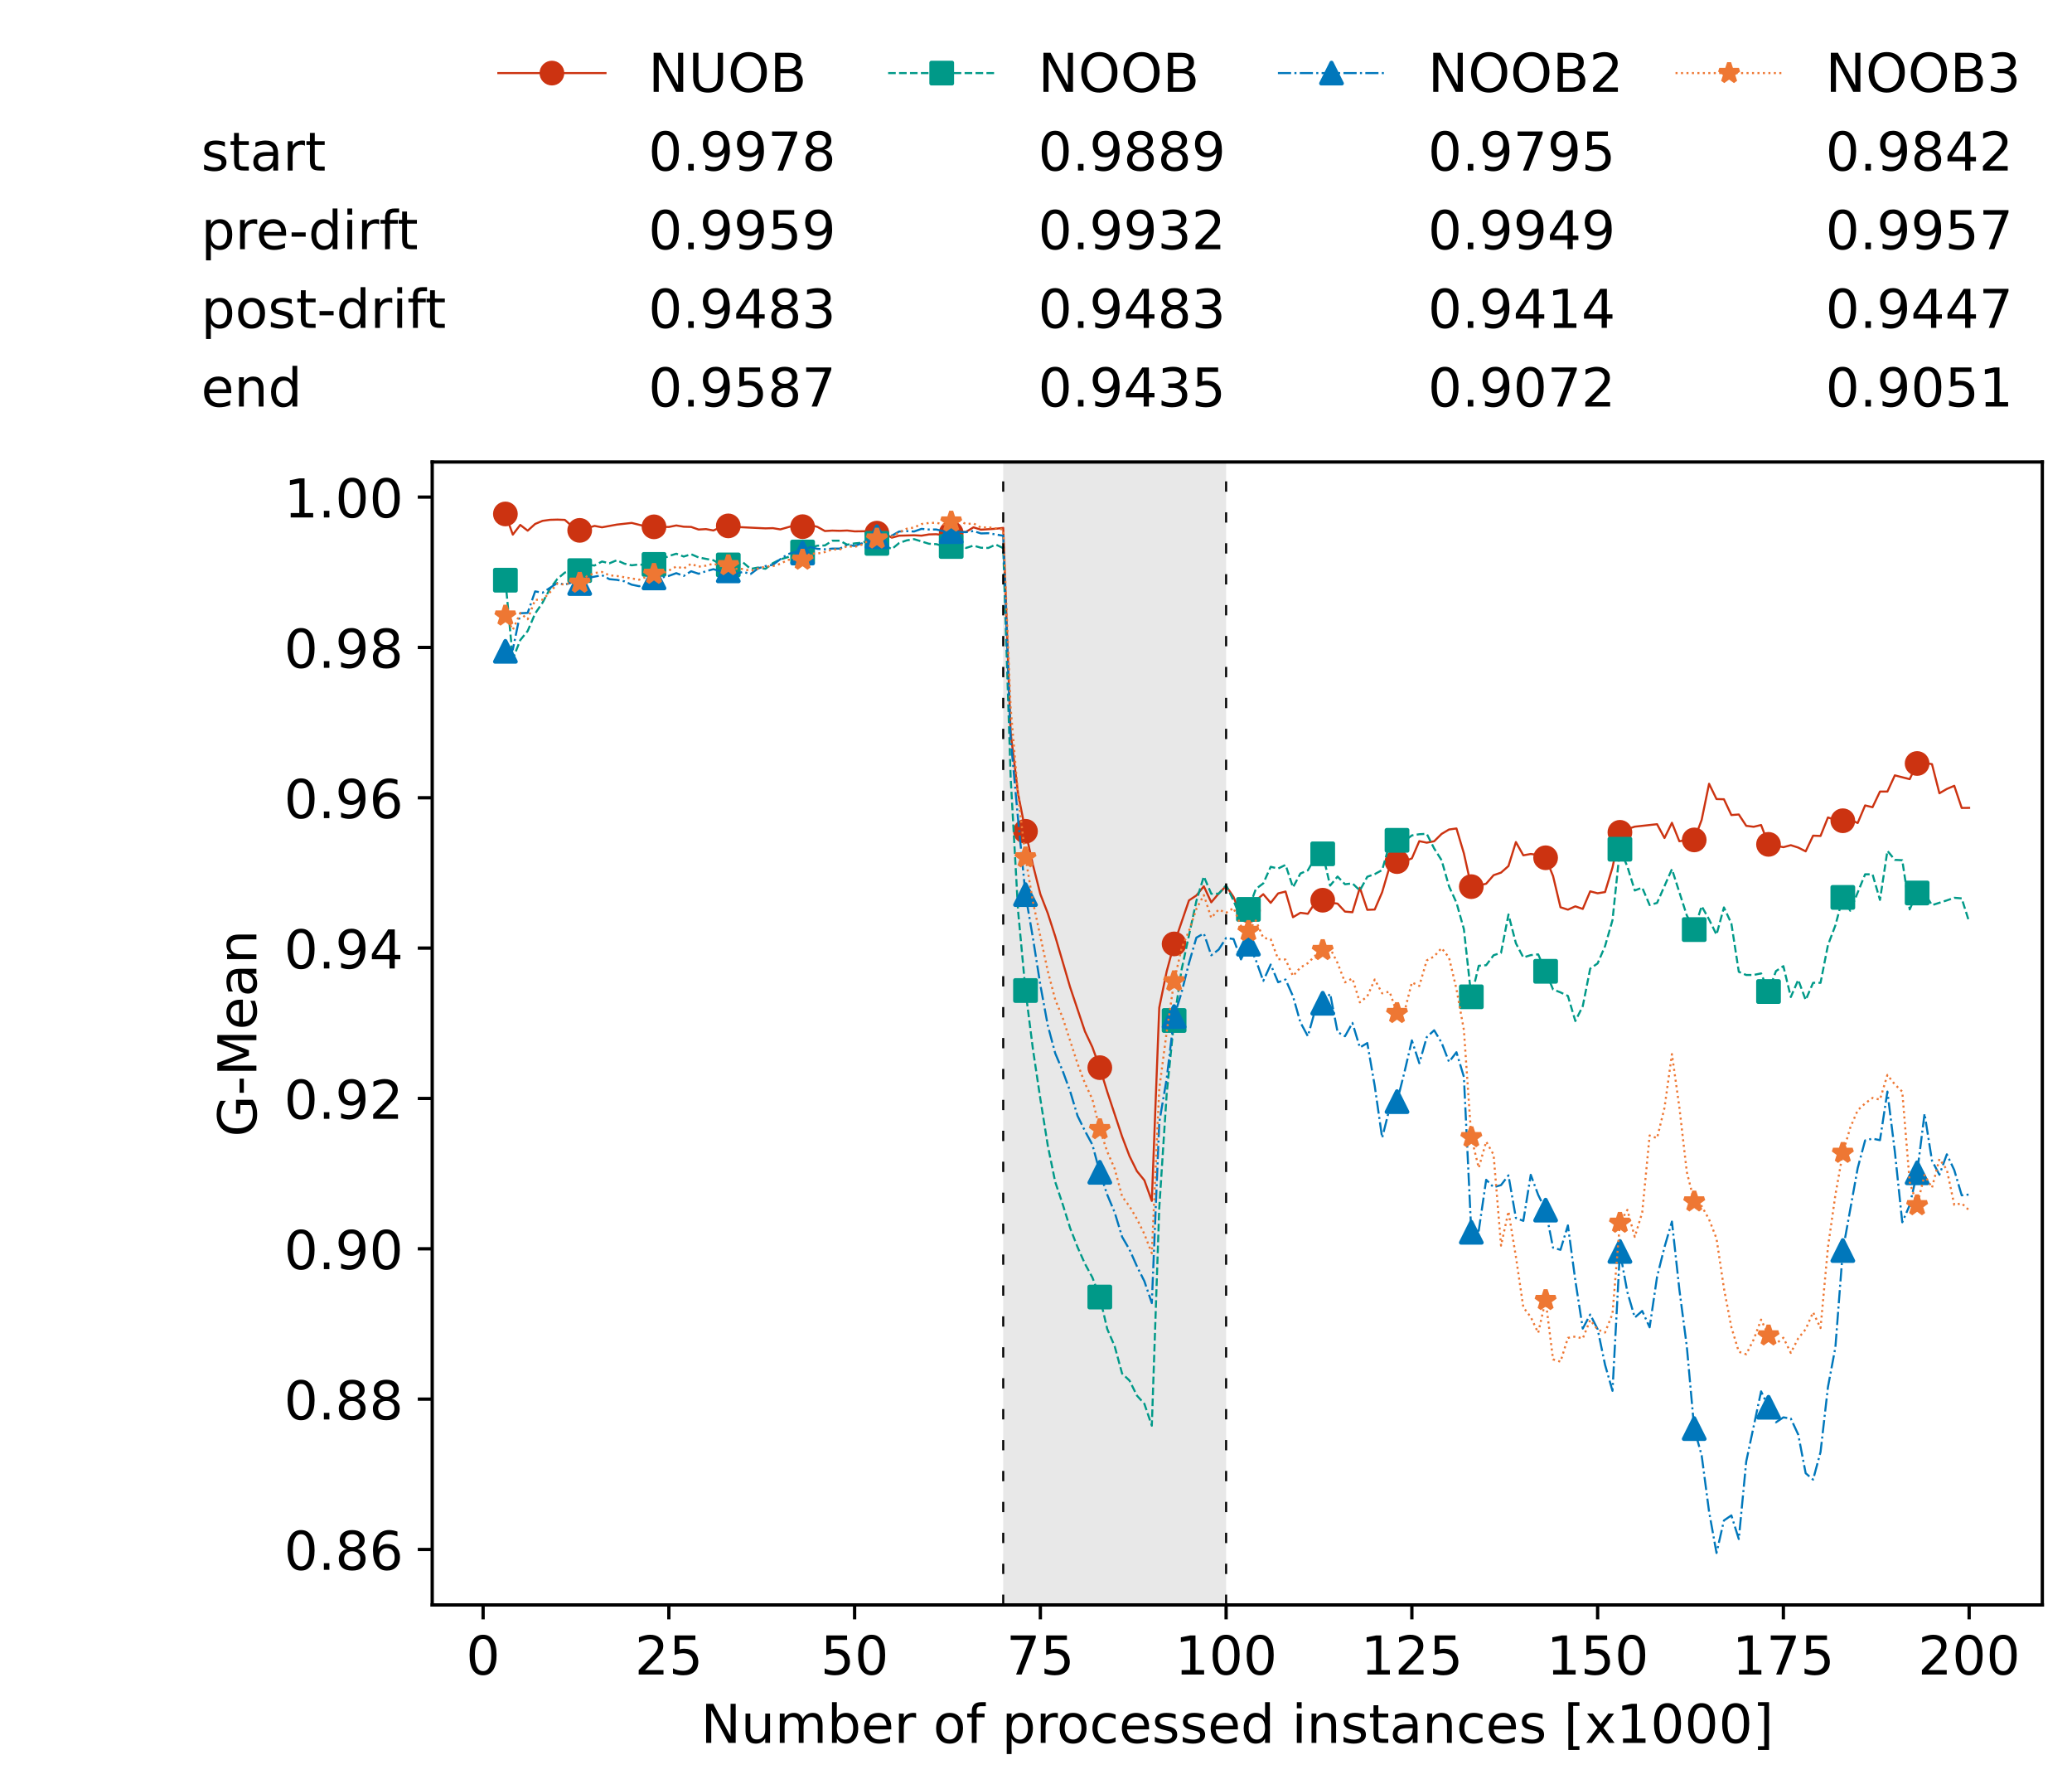 <?xml version="1.0" encoding="utf-8" standalone="no"?>
<!DOCTYPE svg PUBLIC "-//W3C//DTD SVG 1.1//EN"
  "http://www.w3.org/Graphics/SVG/1.1/DTD/svg11.dtd">
<!-- Created with matplotlib (https://matplotlib.org/) -->
<svg height="432.615pt" version="1.1" viewBox="0 0 502.65 432.615" width="502.65pt" xmlns="http://www.w3.org/2000/svg" xmlns:xlink="http://www.w3.org/1999/xlink">
 <defs>
  <style type="text/css">*{stroke-linecap:butt;stroke-linejoin:round;}</style>
 </defs>
 <g id="figure_1">
  <g id="patch_1">
   <path d="M 0 432.615 
L 502.65 432.615 
L 502.65 0 
L 0 0 
z
" style="fill:#ffffff;"/>
  </g>
  <g id="axes_1">
   <g id="patch_2">
    <path d="M 104.85 389.252 
L 495.45 389.252 
L 495.45 112.052 
L 104.85 112.052 
z
" style="fill:#ffffff;"/>
   </g>
   <g id="patch_3">
    <path clip-path="url(#pb077a4fe5e)" d="M 297.446 389.252 
L 297.446 112.052 
L 243.372 112.052 
L 243.372 389.252 
z
" style="fill:#d3d3d3;opacity:0.5;"/>
   </g>
   <g id="matplotlib.axis_1">
    <g id="xtick_1">
     <g id="line2d_1">
      <defs>
       <path d="M 0 0 
L 0 3.5 
" id="md4895b0816" style="stroke:#000000;stroke-width:0.8;"/>
      </defs>
      <g>
       <use style="stroke:#000000;stroke-width:0.8;" x="117.197" xlink:href="#md4895b0816" y="389.252"/>
      </g>
     </g>
     <g id="text_1">
      <!-- 0 -->
      <g transform="translate(113.061 406.13)scale(0.13 -0.13)">
       <defs>
        <path d="M 31.781 66.406 
Q 24.172 66.406 20.328 58.906 
Q 16.5 51.422 16.5 36.375 
Q 16.5 21.391 20.328 13.891 
Q 24.172 6.391 31.781 6.391 
Q 39.453 6.391 43.281 13.891 
Q 47.125 21.391 47.125 36.375 
Q 47.125 51.422 43.281 58.906 
Q 39.453 66.406 31.781 66.406 
z
M 31.781 74.219 
Q 44.047 74.219 50.516 64.516 
Q 56.984 54.828 56.984 36.375 
Q 56.984 17.969 50.516 8.266 
Q 44.047 -1.422 31.781 -1.422 
Q 19.531 -1.422 13.062 8.266 
Q 6.594 17.969 6.594 36.375 
Q 6.594 54.828 13.062 64.516 
Q 19.531 74.219 31.781 74.219 
z
" id="DejaVuSans-48"/>
       </defs>
       <use xlink:href="#DejaVuSans-48"/>
      </g>
     </g>
    </g>
    <g id="xtick_2">
     <g id="line2d_2">
      <g>
       <use style="stroke:#000000;stroke-width:0.8;" x="162.259" xlink:href="#md4895b0816" y="389.252"/>
      </g>
     </g>
     <g id="text_2">
      <!-- 25 -->
      <g transform="translate(153.988 406.13)scale(0.13 -0.13)">
       <defs>
        <path d="M 19.188 8.297 
L 53.609 8.297 
L 53.609 0 
L 7.328 0 
L 7.328 8.297 
Q 12.938 14.109 22.625 23.891 
Q 32.328 33.688 34.812 36.531 
Q 39.547 41.844 41.422 45.531 
Q 43.312 49.219 43.312 52.781 
Q 43.312 58.594 39.234 62.25 
Q 35.156 65.922 28.609 65.922 
Q 23.969 65.922 18.812 64.312 
Q 13.672 62.703 7.812 59.422 
L 7.812 69.391 
Q 13.766 71.781 18.938 73 
Q 24.125 74.219 28.422 74.219 
Q 39.75 74.219 46.484 68.547 
Q 53.219 62.891 53.219 53.422 
Q 53.219 48.922 51.531 44.891 
Q 49.859 40.875 45.406 35.406 
Q 44.188 33.984 37.641 27.219 
Q 31.109 20.453 19.188 8.297 
z
" id="DejaVuSans-50"/>
        <path d="M 10.797 72.906 
L 49.516 72.906 
L 49.516 64.594 
L 19.828 64.594 
L 19.828 46.734 
Q 21.969 47.469 24.109 47.828 
Q 26.266 48.188 28.422 48.188 
Q 40.625 48.188 47.75 41.5 
Q 54.891 34.812 54.891 23.391 
Q 54.891 11.625 47.562 5.094 
Q 40.234 -1.422 26.906 -1.422 
Q 22.312 -1.422 17.547 -0.641 
Q 12.797 0.141 7.719 1.703 
L 7.719 11.625 
Q 12.109 9.234 16.797 8.062 
Q 21.484 6.891 26.703 6.891 
Q 35.156 6.891 40.078 11.328 
Q 45.016 15.766 45.016 23.391 
Q 45.016 31 40.078 35.438 
Q 35.156 39.891 26.703 39.891 
Q 22.75 39.891 18.812 39.016 
Q 14.891 38.141 10.797 36.281 
z
" id="DejaVuSans-53"/>
       </defs>
       <use xlink:href="#DejaVuSans-50"/>
       <use x="63.623" xlink:href="#DejaVuSans-53"/>
      </g>
     </g>
    </g>
    <g id="xtick_3">
     <g id="line2d_3">
      <g>
       <use style="stroke:#000000;stroke-width:0.8;" x="207.322" xlink:href="#md4895b0816" y="389.252"/>
      </g>
     </g>
     <g id="text_3">
      <!-- 50 -->
      <g transform="translate(199.05 406.13)scale(0.13 -0.13)">
       <use xlink:href="#DejaVuSans-53"/>
       <use x="63.623" xlink:href="#DejaVuSans-48"/>
      </g>
     </g>
    </g>
    <g id="xtick_4">
     <g id="line2d_4">
      <g>
       <use style="stroke:#000000;stroke-width:0.8;" x="252.384" xlink:href="#md4895b0816" y="389.252"/>
      </g>
     </g>
     <g id="text_4">
      <!-- 75 -->
      <g transform="translate(244.113 406.13)scale(0.13 -0.13)">
       <defs>
        <path d="M 8.203 72.906 
L 55.078 72.906 
L 55.078 68.703 
L 28.609 0 
L 18.312 0 
L 43.219 64.594 
L 8.203 64.594 
z
" id="DejaVuSans-55"/>
       </defs>
       <use xlink:href="#DejaVuSans-55"/>
       <use x="63.623" xlink:href="#DejaVuSans-53"/>
      </g>
     </g>
    </g>
    <g id="xtick_5">
     <g id="line2d_5">
      <g>
       <use style="stroke:#000000;stroke-width:0.8;" x="297.446" xlink:href="#md4895b0816" y="389.252"/>
      </g>
     </g>
     <g id="text_5">
      <!-- 100 -->
      <g transform="translate(285.039 406.13)scale(0.13 -0.13)">
       <defs>
        <path d="M 12.406 8.297 
L 28.516 8.297 
L 28.516 63.922 
L 10.984 60.406 
L 10.984 69.391 
L 28.422 72.906 
L 38.281 72.906 
L 38.281 8.297 
L 54.391 8.297 
L 54.391 0 
L 12.406 0 
z
" id="DejaVuSans-49"/>
       </defs>
       <use xlink:href="#DejaVuSans-49"/>
       <use x="63.623" xlink:href="#DejaVuSans-48"/>
       <use x="127.246" xlink:href="#DejaVuSans-48"/>
      </g>
     </g>
    </g>
    <g id="xtick_6">
     <g id="line2d_6">
      <g>
       <use style="stroke:#000000;stroke-width:0.8;" x="342.509" xlink:href="#md4895b0816" y="389.252"/>
      </g>
     </g>
     <g id="text_6">
      <!-- 125 -->
      <g transform="translate(330.102 406.13)scale(0.13 -0.13)">
       <use xlink:href="#DejaVuSans-49"/>
       <use x="63.623" xlink:href="#DejaVuSans-50"/>
       <use x="127.246" xlink:href="#DejaVuSans-53"/>
      </g>
     </g>
    </g>
    <g id="xtick_7">
     <g id="line2d_7">
      <g>
       <use style="stroke:#000000;stroke-width:0.8;" x="387.571" xlink:href="#md4895b0816" y="389.252"/>
      </g>
     </g>
     <g id="text_7">
      <!-- 150 -->
      <g transform="translate(375.164 406.13)scale(0.13 -0.13)">
       <use xlink:href="#DejaVuSans-49"/>
       <use x="63.623" xlink:href="#DejaVuSans-53"/>
       <use x="127.246" xlink:href="#DejaVuSans-48"/>
      </g>
     </g>
    </g>
    <g id="xtick_8">
     <g id="line2d_8">
      <g>
       <use style="stroke:#000000;stroke-width:0.8;" x="432.633" xlink:href="#md4895b0816" y="389.252"/>
      </g>
     </g>
     <g id="text_8">
      <!-- 175 -->
      <g transform="translate(420.226 406.13)scale(0.13 -0.13)">
       <use xlink:href="#DejaVuSans-49"/>
       <use x="63.623" xlink:href="#DejaVuSans-55"/>
       <use x="127.246" xlink:href="#DejaVuSans-53"/>
      </g>
     </g>
    </g>
    <g id="xtick_9">
     <g id="line2d_9">
      <g>
       <use style="stroke:#000000;stroke-width:0.8;" x="477.695" xlink:href="#md4895b0816" y="389.252"/>
      </g>
     </g>
     <g id="text_9">
      <!-- 200 -->
      <g transform="translate(465.289 406.13)scale(0.13 -0.13)">
       <use xlink:href="#DejaVuSans-50"/>
       <use x="63.623" xlink:href="#DejaVuSans-48"/>
       <use x="127.246" xlink:href="#DejaVuSans-48"/>
      </g>
     </g>
    </g>
    <g id="text_10">
     <!-- Number of processed instances [x1000] -->
     <g transform="translate(170.025 422.711)scale(0.13 -0.13)">
      <defs>
       <path d="M 9.812 72.906 
L 23.094 72.906 
L 55.422 11.922 
L 55.422 72.906 
L 64.984 72.906 
L 64.984 0 
L 51.703 0 
L 19.391 60.984 
L 19.391 0 
L 9.812 0 
z
" id="DejaVuSans-78"/>
       <path d="M 8.5 21.578 
L 8.5 54.688 
L 17.484 54.688 
L 17.484 21.922 
Q 17.484 14.156 20.5 10.266 
Q 23.531 6.391 29.594 6.391 
Q 36.859 6.391 41.078 11.031 
Q 45.312 15.672 45.312 23.688 
L 45.312 54.688 
L 54.297 54.688 
L 54.297 0 
L 45.312 0 
L 45.312 8.406 
Q 42.047 3.422 37.719 1 
Q 33.406 -1.422 27.688 -1.422 
Q 18.266 -1.422 13.375 4.438 
Q 8.5 10.297 8.5 21.578 
z
M 31.109 56 
z
" id="DejaVuSans-117"/>
       <path d="M 52 44.188 
Q 55.375 50.25 60.062 53.125 
Q 64.75 56 71.094 56 
Q 79.641 56 84.281 50.016 
Q 88.922 44.047 88.922 33.016 
L 88.922 0 
L 79.891 0 
L 79.891 32.719 
Q 79.891 40.578 77.094 44.375 
Q 74.312 48.188 68.609 48.188 
Q 61.625 48.188 57.562 43.547 
Q 53.516 38.922 53.516 30.906 
L 53.516 0 
L 44.484 0 
L 44.484 32.719 
Q 44.484 40.625 41.703 44.406 
Q 38.922 48.188 33.109 48.188 
Q 26.219 48.188 22.156 43.531 
Q 18.109 38.875 18.109 30.906 
L 18.109 0 
L 9.078 0 
L 9.078 54.688 
L 18.109 54.688 
L 18.109 46.188 
Q 21.188 51.219 25.484 53.609 
Q 29.781 56 35.688 56 
Q 41.656 56 45.828 52.969 
Q 50 49.953 52 44.188 
z
" id="DejaVuSans-109"/>
       <path d="M 48.688 27.297 
Q 48.688 37.203 44.609 42.844 
Q 40.531 48.484 33.406 48.484 
Q 26.266 48.484 22.188 42.844 
Q 18.109 37.203 18.109 27.297 
Q 18.109 17.391 22.188 11.75 
Q 26.266 6.109 33.406 6.109 
Q 40.531 6.109 44.609 11.75 
Q 48.688 17.391 48.688 27.297 
z
M 18.109 46.391 
Q 20.953 51.266 25.266 53.625 
Q 29.594 56 35.594 56 
Q 45.562 56 51.781 48.094 
Q 58.016 40.188 58.016 27.297 
Q 58.016 14.406 51.781 6.484 
Q 45.562 -1.422 35.594 -1.422 
Q 29.594 -1.422 25.266 0.953 
Q 20.953 3.328 18.109 8.203 
L 18.109 0 
L 9.078 0 
L 9.078 75.984 
L 18.109 75.984 
z
" id="DejaVuSans-98"/>
       <path d="M 56.203 29.594 
L 56.203 25.203 
L 14.891 25.203 
Q 15.484 15.922 20.484 11.062 
Q 25.484 6.203 34.422 6.203 
Q 39.594 6.203 44.453 7.469 
Q 49.312 8.734 54.109 11.281 
L 54.109 2.781 
Q 49.266 0.734 44.188 -0.344 
Q 39.109 -1.422 33.891 -1.422 
Q 20.797 -1.422 13.156 6.188 
Q 5.516 13.812 5.516 26.812 
Q 5.516 40.234 12.766 48.109 
Q 20.016 56 32.328 56 
Q 43.359 56 49.781 48.891 
Q 56.203 41.797 56.203 29.594 
z
M 47.219 32.234 
Q 47.125 39.594 43.094 43.984 
Q 39.062 48.391 32.422 48.391 
Q 24.906 48.391 20.391 44.141 
Q 15.875 39.891 15.188 32.172 
z
" id="DejaVuSans-101"/>
       <path d="M 41.109 46.297 
Q 39.594 47.172 37.812 47.578 
Q 36.031 48 33.891 48 
Q 26.266 48 22.188 43.047 
Q 18.109 38.094 18.109 28.812 
L 18.109 0 
L 9.078 0 
L 9.078 54.688 
L 18.109 54.688 
L 18.109 46.188 
Q 20.953 51.172 25.484 53.578 
Q 30.031 56 36.531 56 
Q 37.453 56 38.578 55.875 
Q 39.703 55.766 41.062 55.516 
z
" id="DejaVuSans-114"/>
       <path id="DejaVuSans-32"/>
       <path d="M 30.609 48.391 
Q 23.391 48.391 19.188 42.75 
Q 14.984 37.109 14.984 27.297 
Q 14.984 17.484 19.156 11.844 
Q 23.344 6.203 30.609 6.203 
Q 37.797 6.203 41.984 11.859 
Q 46.188 17.531 46.188 27.297 
Q 46.188 37.016 41.984 42.703 
Q 37.797 48.391 30.609 48.391 
z
M 30.609 56 
Q 42.328 56 49.016 48.375 
Q 55.719 40.766 55.719 27.297 
Q 55.719 13.875 49.016 6.219 
Q 42.328 -1.422 30.609 -1.422 
Q 18.844 -1.422 12.172 6.219 
Q 5.516 13.875 5.516 27.297 
Q 5.516 40.766 12.172 48.375 
Q 18.844 56 30.609 56 
z
" id="DejaVuSans-111"/>
       <path d="M 37.109 75.984 
L 37.109 68.5 
L 28.516 68.5 
Q 23.688 68.5 21.797 66.547 
Q 19.922 64.594 19.922 59.516 
L 19.922 54.688 
L 34.719 54.688 
L 34.719 47.703 
L 19.922 47.703 
L 19.922 0 
L 10.891 0 
L 10.891 47.703 
L 2.297 47.703 
L 2.297 54.688 
L 10.891 54.688 
L 10.891 58.5 
Q 10.891 67.625 15.141 71.797 
Q 19.391 75.984 28.609 75.984 
z
" id="DejaVuSans-102"/>
       <path d="M 18.109 8.203 
L 18.109 -20.797 
L 9.078 -20.797 
L 9.078 54.688 
L 18.109 54.688 
L 18.109 46.391 
Q 20.953 51.266 25.266 53.625 
Q 29.594 56 35.594 56 
Q 45.562 56 51.781 48.094 
Q 58.016 40.188 58.016 27.297 
Q 58.016 14.406 51.781 6.484 
Q 45.562 -1.422 35.594 -1.422 
Q 29.594 -1.422 25.266 0.953 
Q 20.953 3.328 18.109 8.203 
z
M 48.688 27.297 
Q 48.688 37.203 44.609 42.844 
Q 40.531 48.484 33.406 48.484 
Q 26.266 48.484 22.188 42.844 
Q 18.109 37.203 18.109 27.297 
Q 18.109 17.391 22.188 11.75 
Q 26.266 6.109 33.406 6.109 
Q 40.531 6.109 44.609 11.75 
Q 48.688 17.391 48.688 27.297 
z
" id="DejaVuSans-112"/>
       <path d="M 48.781 52.594 
L 48.781 44.188 
Q 44.969 46.297 41.141 47.344 
Q 37.312 48.391 33.406 48.391 
Q 24.656 48.391 19.812 42.844 
Q 14.984 37.312 14.984 27.297 
Q 14.984 17.281 19.812 11.734 
Q 24.656 6.203 33.406 6.203 
Q 37.312 6.203 41.141 7.25 
Q 44.969 8.297 48.781 10.406 
L 48.781 2.094 
Q 45.016 0.344 40.984 -0.531 
Q 36.969 -1.422 32.422 -1.422 
Q 20.062 -1.422 12.781 6.344 
Q 5.516 14.109 5.516 27.297 
Q 5.516 40.672 12.859 48.328 
Q 20.219 56 33.016 56 
Q 37.156 56 41.109 55.141 
Q 45.062 54.297 48.781 52.594 
z
" id="DejaVuSans-99"/>
       <path d="M 44.281 53.078 
L 44.281 44.578 
Q 40.484 46.531 36.375 47.5 
Q 32.281 48.484 27.875 48.484 
Q 21.188 48.484 17.844 46.438 
Q 14.5 44.391 14.5 40.281 
Q 14.5 37.156 16.891 35.375 
Q 19.281 33.594 26.516 31.984 
L 29.594 31.297 
Q 39.156 29.25 43.188 25.516 
Q 47.219 21.781 47.219 15.094 
Q 47.219 7.469 41.188 3.016 
Q 35.156 -1.422 24.609 -1.422 
Q 20.219 -1.422 15.453 -0.562 
Q 10.688 0.297 5.422 2 
L 5.422 11.281 
Q 10.406 8.688 15.234 7.391 
Q 20.062 6.109 24.812 6.109 
Q 31.156 6.109 34.562 8.281 
Q 37.984 10.453 37.984 14.406 
Q 37.984 18.062 35.516 20.016 
Q 33.062 21.969 24.703 23.781 
L 21.578 24.516 
Q 13.234 26.266 9.516 29.906 
Q 5.812 33.547 5.812 39.891 
Q 5.812 47.609 11.281 51.797 
Q 16.75 56 26.812 56 
Q 31.781 56 36.172 55.266 
Q 40.578 54.547 44.281 53.078 
z
" id="DejaVuSans-115"/>
       <path d="M 45.406 46.391 
L 45.406 75.984 
L 54.391 75.984 
L 54.391 0 
L 45.406 0 
L 45.406 8.203 
Q 42.578 3.328 38.25 0.953 
Q 33.938 -1.422 27.875 -1.422 
Q 17.969 -1.422 11.734 6.484 
Q 5.516 14.406 5.516 27.297 
Q 5.516 40.188 11.734 48.094 
Q 17.969 56 27.875 56 
Q 33.938 56 38.25 53.625 
Q 42.578 51.266 45.406 46.391 
z
M 14.797 27.297 
Q 14.797 17.391 18.875 11.75 
Q 22.953 6.109 30.078 6.109 
Q 37.203 6.109 41.297 11.75 
Q 45.406 17.391 45.406 27.297 
Q 45.406 37.203 41.297 42.844 
Q 37.203 48.484 30.078 48.484 
Q 22.953 48.484 18.875 42.844 
Q 14.797 37.203 14.797 27.297 
z
" id="DejaVuSans-100"/>
       <path d="M 9.422 54.688 
L 18.406 54.688 
L 18.406 0 
L 9.422 0 
z
M 9.422 75.984 
L 18.406 75.984 
L 18.406 64.594 
L 9.422 64.594 
z
" id="DejaVuSans-105"/>
       <path d="M 54.891 33.016 
L 54.891 0 
L 45.906 0 
L 45.906 32.719 
Q 45.906 40.484 42.875 44.328 
Q 39.844 48.188 33.797 48.188 
Q 26.516 48.188 22.312 43.547 
Q 18.109 38.922 18.109 30.906 
L 18.109 0 
L 9.078 0 
L 9.078 54.688 
L 18.109 54.688 
L 18.109 46.188 
Q 21.344 51.125 25.703 53.562 
Q 30.078 56 35.797 56 
Q 45.219 56 50.047 50.172 
Q 54.891 44.344 54.891 33.016 
z
" id="DejaVuSans-110"/>
       <path d="M 18.312 70.219 
L 18.312 54.688 
L 36.812 54.688 
L 36.812 47.703 
L 18.312 47.703 
L 18.312 18.016 
Q 18.312 11.328 20.141 9.422 
Q 21.969 7.516 27.594 7.516 
L 36.812 7.516 
L 36.812 0 
L 27.594 0 
Q 17.188 0 13.234 3.875 
Q 9.281 7.766 9.281 18.016 
L 9.281 47.703 
L 2.688 47.703 
L 2.688 54.688 
L 9.281 54.688 
L 9.281 70.219 
z
" id="DejaVuSans-116"/>
       <path d="M 34.281 27.484 
Q 23.391 27.484 19.188 25 
Q 14.984 22.516 14.984 16.5 
Q 14.984 11.719 18.141 8.906 
Q 21.297 6.109 26.703 6.109 
Q 34.188 6.109 38.703 11.406 
Q 43.219 16.703 43.219 25.484 
L 43.219 27.484 
z
M 52.203 31.203 
L 52.203 0 
L 43.219 0 
L 43.219 8.297 
Q 40.141 3.328 35.547 0.953 
Q 30.953 -1.422 24.312 -1.422 
Q 15.922 -1.422 10.953 3.297 
Q 6 8.016 6 15.922 
Q 6 25.141 12.172 29.828 
Q 18.359 34.516 30.609 34.516 
L 43.219 34.516 
L 43.219 35.406 
Q 43.219 41.609 39.141 45 
Q 35.062 48.391 27.688 48.391 
Q 23 48.391 18.547 47.266 
Q 14.109 46.141 10.016 43.891 
L 10.016 52.203 
Q 14.938 54.109 19.578 55.047 
Q 24.219 56 28.609 56 
Q 40.484 56 46.344 49.844 
Q 52.203 43.703 52.203 31.203 
z
" id="DejaVuSans-97"/>
       <path d="M 8.594 75.984 
L 29.297 75.984 
L 29.297 69 
L 17.578 69 
L 17.578 -6.203 
L 29.297 -6.203 
L 29.297 -13.188 
L 8.594 -13.188 
z
" id="DejaVuSans-91"/>
       <path d="M 54.891 54.688 
L 35.109 28.078 
L 55.906 0 
L 45.312 0 
L 29.391 21.484 
L 13.484 0 
L 2.875 0 
L 24.125 28.609 
L 4.688 54.688 
L 15.281 54.688 
L 29.781 35.203 
L 44.281 54.688 
z
" id="DejaVuSans-120"/>
       <path d="M 30.422 75.984 
L 30.422 -13.188 
L 9.719 -13.188 
L 9.719 -6.203 
L 21.391 -6.203 
L 21.391 69 
L 9.719 69 
L 9.719 75.984 
z
" id="DejaVuSans-93"/>
      </defs>
      <use xlink:href="#DejaVuSans-78"/>
      <use x="74.805" xlink:href="#DejaVuSans-117"/>
      <use x="138.184" xlink:href="#DejaVuSans-109"/>
      <use x="235.596" xlink:href="#DejaVuSans-98"/>
      <use x="299.072" xlink:href="#DejaVuSans-101"/>
      <use x="360.596" xlink:href="#DejaVuSans-114"/>
      <use x="401.709" xlink:href="#DejaVuSans-32"/>
      <use x="433.496" xlink:href="#DejaVuSans-111"/>
      <use x="494.678" xlink:href="#DejaVuSans-102"/>
      <use x="529.883" xlink:href="#DejaVuSans-32"/>
      <use x="561.67" xlink:href="#DejaVuSans-112"/>
      <use x="625.146" xlink:href="#DejaVuSans-114"/>
      <use x="664.01" xlink:href="#DejaVuSans-111"/>
      <use x="725.191" xlink:href="#DejaVuSans-99"/>
      <use x="780.172" xlink:href="#DejaVuSans-101"/>
      <use x="841.695" xlink:href="#DejaVuSans-115"/>
      <use x="893.795" xlink:href="#DejaVuSans-115"/>
      <use x="945.895" xlink:href="#DejaVuSans-101"/>
      <use x="1007.418" xlink:href="#DejaVuSans-100"/>
      <use x="1070.895" xlink:href="#DejaVuSans-32"/>
      <use x="1102.682" xlink:href="#DejaVuSans-105"/>
      <use x="1130.465" xlink:href="#DejaVuSans-110"/>
      <use x="1193.844" xlink:href="#DejaVuSans-115"/>
      <use x="1245.943" xlink:href="#DejaVuSans-116"/>
      <use x="1285.152" xlink:href="#DejaVuSans-97"/>
      <use x="1346.432" xlink:href="#DejaVuSans-110"/>
      <use x="1409.811" xlink:href="#DejaVuSans-99"/>
      <use x="1464.791" xlink:href="#DejaVuSans-101"/>
      <use x="1526.314" xlink:href="#DejaVuSans-115"/>
      <use x="1578.414" xlink:href="#DejaVuSans-32"/>
      <use x="1610.201" xlink:href="#DejaVuSans-91"/>
      <use x="1649.215" xlink:href="#DejaVuSans-120"/>
      <use x="1708.395" xlink:href="#DejaVuSans-49"/>
      <use x="1772.018" xlink:href="#DejaVuSans-48"/>
      <use x="1835.641" xlink:href="#DejaVuSans-48"/>
      <use x="1899.264" xlink:href="#DejaVuSans-48"/>
      <use x="1962.887" xlink:href="#DejaVuSans-93"/>
     </g>
    </g>
   </g>
   <g id="matplotlib.axis_2">
    <g id="ytick_1">
     <g id="line2d_10">
      <defs>
       <path d="M 0 0 
L -3.5 0 
" id="mdf9e8f9133" style="stroke:#000000;stroke-width:0.8;"/>
      </defs>
      <g>
       <use style="stroke:#000000;stroke-width:0.8;" x="104.85" xlink:href="#mdf9e8f9133" y="375.799"/>
      </g>
     </g>
     <g id="text_11">
      <!-- 0.86 -->
      <g transform="translate(68.905 380.738)scale(0.13 -0.13)">
       <defs>
        <path d="M 10.688 12.406 
L 21 12.406 
L 21 0 
L 10.688 0 
z
" id="DejaVuSans-46"/>
        <path d="M 31.781 34.625 
Q 24.75 34.625 20.719 30.859 
Q 16.703 27.094 16.703 20.516 
Q 16.703 13.922 20.719 10.156 
Q 24.75 6.391 31.781 6.391 
Q 38.812 6.391 42.859 10.172 
Q 46.922 13.969 46.922 20.516 
Q 46.922 27.094 42.891 30.859 
Q 38.875 34.625 31.781 34.625 
z
M 21.922 38.812 
Q 15.578 40.375 12.031 44.719 
Q 8.5 49.078 8.5 55.328 
Q 8.5 64.062 14.719 69.141 
Q 20.953 74.219 31.781 74.219 
Q 42.672 74.219 48.875 69.141 
Q 55.078 64.062 55.078 55.328 
Q 55.078 49.078 51.531 44.719 
Q 48 40.375 41.703 38.812 
Q 48.828 37.156 52.797 32.312 
Q 56.781 27.484 56.781 20.516 
Q 56.781 9.906 50.312 4.234 
Q 43.844 -1.422 31.781 -1.422 
Q 19.734 -1.422 13.25 4.234 
Q 6.781 9.906 6.781 20.516 
Q 6.781 27.484 10.781 32.312 
Q 14.797 37.156 21.922 38.812 
z
M 18.312 54.391 
Q 18.312 48.734 21.844 45.562 
Q 25.391 42.391 31.781 42.391 
Q 38.141 42.391 41.719 45.562 
Q 45.312 48.734 45.312 54.391 
Q 45.312 60.062 41.719 63.234 
Q 38.141 66.406 31.781 66.406 
Q 25.391 66.406 21.844 63.234 
Q 18.312 60.062 18.312 54.391 
z
" id="DejaVuSans-56"/>
        <path d="M 33.016 40.375 
Q 26.375 40.375 22.484 35.828 
Q 18.609 31.297 18.609 23.391 
Q 18.609 15.531 22.484 10.953 
Q 26.375 6.391 33.016 6.391 
Q 39.656 6.391 43.531 10.953 
Q 47.406 15.531 47.406 23.391 
Q 47.406 31.297 43.531 35.828 
Q 39.656 40.375 33.016 40.375 
z
M 52.594 71.297 
L 52.594 62.312 
Q 48.875 64.062 45.094 64.984 
Q 41.312 65.922 37.594 65.922 
Q 27.828 65.922 22.672 59.328 
Q 17.531 52.734 16.797 39.406 
Q 19.672 43.656 24.016 45.922 
Q 28.375 48.188 33.594 48.188 
Q 44.578 48.188 50.953 41.516 
Q 57.328 34.859 57.328 23.391 
Q 57.328 12.156 50.688 5.359 
Q 44.047 -1.422 33.016 -1.422 
Q 20.359 -1.422 13.672 8.266 
Q 6.984 17.969 6.984 36.375 
Q 6.984 53.656 15.188 63.938 
Q 23.391 74.219 37.203 74.219 
Q 40.922 74.219 44.703 73.484 
Q 48.484 72.75 52.594 71.297 
z
" id="DejaVuSans-54"/>
       </defs>
       <use xlink:href="#DejaVuSans-48"/>
       <use x="63.623" xlink:href="#DejaVuSans-46"/>
       <use x="95.41" xlink:href="#DejaVuSans-56"/>
       <use x="159.033" xlink:href="#DejaVuSans-54"/>
      </g>
     </g>
    </g>
    <g id="ytick_2">
     <g id="line2d_11">
      <g>
       <use style="stroke:#000000;stroke-width:0.8;" x="104.85" xlink:href="#mdf9e8f9133" y="339.337"/>
      </g>
     </g>
     <g id="text_12">
      <!-- 0.88 -->
      <g transform="translate(68.905 344.276)scale(0.13 -0.13)">
       <use xlink:href="#DejaVuSans-48"/>
       <use x="63.623" xlink:href="#DejaVuSans-46"/>
       <use x="95.41" xlink:href="#DejaVuSans-56"/>
       <use x="159.033" xlink:href="#DejaVuSans-56"/>
      </g>
     </g>
    </g>
    <g id="ytick_3">
     <g id="line2d_12">
      <g>
       <use style="stroke:#000000;stroke-width:0.8;" x="104.85" xlink:href="#mdf9e8f9133" y="302.874"/>
      </g>
     </g>
     <g id="text_13">
      <!-- 0.90 -->
      <g transform="translate(68.905 307.813)scale(0.13 -0.13)">
       <defs>
        <path d="M 10.984 1.516 
L 10.984 10.5 
Q 14.703 8.734 18.5 7.812 
Q 22.312 6.891 25.984 6.891 
Q 35.75 6.891 40.891 13.453 
Q 46.047 20.016 46.781 33.406 
Q 43.953 29.203 39.594 26.953 
Q 35.25 24.703 29.984 24.703 
Q 19.047 24.703 12.672 31.312 
Q 6.297 37.938 6.297 49.422 
Q 6.297 60.641 12.938 67.422 
Q 19.578 74.219 30.609 74.219 
Q 43.266 74.219 49.922 64.516 
Q 56.594 54.828 56.594 36.375 
Q 56.594 19.141 48.406 8.859 
Q 40.234 -1.422 26.422 -1.422 
Q 22.703 -1.422 18.891 -0.688 
Q 15.094 0.047 10.984 1.516 
z
M 30.609 32.422 
Q 37.25 32.422 41.125 36.953 
Q 45.016 41.5 45.016 49.422 
Q 45.016 57.281 41.125 61.844 
Q 37.25 66.406 30.609 66.406 
Q 23.969 66.406 20.094 61.844 
Q 16.219 57.281 16.219 49.422 
Q 16.219 41.5 20.094 36.953 
Q 23.969 32.422 30.609 32.422 
z
" id="DejaVuSans-57"/>
       </defs>
       <use xlink:href="#DejaVuSans-48"/>
       <use x="63.623" xlink:href="#DejaVuSans-46"/>
       <use x="95.41" xlink:href="#DejaVuSans-57"/>
       <use x="159.033" xlink:href="#DejaVuSans-48"/>
      </g>
     </g>
    </g>
    <g id="ytick_4">
     <g id="line2d_13">
      <g>
       <use style="stroke:#000000;stroke-width:0.8;" x="104.85" xlink:href="#mdf9e8f9133" y="266.412"/>
      </g>
     </g>
     <g id="text_14">
      <!-- 0.92 -->
      <g transform="translate(68.905 271.351)scale(0.13 -0.13)">
       <use xlink:href="#DejaVuSans-48"/>
       <use x="63.623" xlink:href="#DejaVuSans-46"/>
       <use x="95.41" xlink:href="#DejaVuSans-57"/>
       <use x="159.033" xlink:href="#DejaVuSans-50"/>
      </g>
     </g>
    </g>
    <g id="ytick_5">
     <g id="line2d_14">
      <g>
       <use style="stroke:#000000;stroke-width:0.8;" x="104.85" xlink:href="#mdf9e8f9133" y="229.95"/>
      </g>
     </g>
     <g id="text_15">
      <!-- 0.94 -->
      <g transform="translate(68.905 234.889)scale(0.13 -0.13)">
       <defs>
        <path d="M 37.797 64.312 
L 12.891 25.391 
L 37.797 25.391 
z
M 35.203 72.906 
L 47.609 72.906 
L 47.609 25.391 
L 58.016 25.391 
L 58.016 17.188 
L 47.609 17.188 
L 47.609 0 
L 37.797 0 
L 37.797 17.188 
L 4.891 17.188 
L 4.891 26.703 
z
" id="DejaVuSans-52"/>
       </defs>
       <use xlink:href="#DejaVuSans-48"/>
       <use x="63.623" xlink:href="#DejaVuSans-46"/>
       <use x="95.41" xlink:href="#DejaVuSans-57"/>
       <use x="159.033" xlink:href="#DejaVuSans-52"/>
      </g>
     </g>
    </g>
    <g id="ytick_6">
     <g id="line2d_15">
      <g>
       <use style="stroke:#000000;stroke-width:0.8;" x="104.85" xlink:href="#mdf9e8f9133" y="193.488"/>
      </g>
     </g>
     <g id="text_16">
      <!-- 0.96 -->
      <g transform="translate(68.905 198.427)scale(0.13 -0.13)">
       <use xlink:href="#DejaVuSans-48"/>
       <use x="63.623" xlink:href="#DejaVuSans-46"/>
       <use x="95.41" xlink:href="#DejaVuSans-57"/>
       <use x="159.033" xlink:href="#DejaVuSans-54"/>
      </g>
     </g>
    </g>
    <g id="ytick_7">
     <g id="line2d_16">
      <g>
       <use style="stroke:#000000;stroke-width:0.8;" x="104.85" xlink:href="#mdf9e8f9133" y="157.026"/>
      </g>
     </g>
     <g id="text_17">
      <!-- 0.98 -->
      <g transform="translate(68.905 161.965)scale(0.13 -0.13)">
       <use xlink:href="#DejaVuSans-48"/>
       <use x="63.623" xlink:href="#DejaVuSans-46"/>
       <use x="95.41" xlink:href="#DejaVuSans-57"/>
       <use x="159.033" xlink:href="#DejaVuSans-56"/>
      </g>
     </g>
    </g>
    <g id="ytick_8">
     <g id="line2d_17">
      <g>
       <use style="stroke:#000000;stroke-width:0.8;" x="104.85" xlink:href="#mdf9e8f9133" y="120.564"/>
      </g>
     </g>
     <g id="text_18">
      <!-- 1.00 -->
      <g transform="translate(68.905 125.503)scale(0.13 -0.13)">
       <use xlink:href="#DejaVuSans-49"/>
       <use x="63.623" xlink:href="#DejaVuSans-46"/>
       <use x="95.41" xlink:href="#DejaVuSans-48"/>
       <use x="159.033" xlink:href="#DejaVuSans-48"/>
      </g>
     </g>
    </g>
    <g id="text_19">
     <!-- G-Mean -->
     <g transform="translate(62.201 275.744)rotate(-90)scale(0.13 -0.13)">
      <defs>
       <path d="M 59.516 10.406 
L 59.516 29.984 
L 43.406 29.984 
L 43.406 38.094 
L 69.281 38.094 
L 69.281 6.781 
Q 63.578 2.734 56.688 0.656 
Q 49.812 -1.422 42 -1.422 
Q 24.906 -1.422 15.25 8.562 
Q 5.609 18.562 5.609 36.375 
Q 5.609 54.25 15.25 64.234 
Q 24.906 74.219 42 74.219 
Q 49.125 74.219 55.547 72.453 
Q 61.969 70.703 67.391 67.281 
L 67.391 56.781 
Q 61.922 61.422 55.766 63.766 
Q 49.609 66.109 42.828 66.109 
Q 29.438 66.109 22.719 58.641 
Q 16.016 51.172 16.016 36.375 
Q 16.016 21.625 22.719 14.156 
Q 29.438 6.688 42.828 6.688 
Q 48.047 6.688 52.141 7.594 
Q 56.25 8.5 59.516 10.406 
z
" id="DejaVuSans-71"/>
       <path d="M 4.891 31.391 
L 31.203 31.391 
L 31.203 23.391 
L 4.891 23.391 
z
" id="DejaVuSans-45"/>
       <path d="M 9.812 72.906 
L 24.516 72.906 
L 43.109 23.297 
L 61.812 72.906 
L 76.516 72.906 
L 76.516 0 
L 66.891 0 
L 66.891 64.016 
L 48.094 14.016 
L 38.188 14.016 
L 19.391 64.016 
L 19.391 0 
L 9.812 0 
z
" id="DejaVuSans-77"/>
      </defs>
      <use xlink:href="#DejaVuSans-71"/>
      <use x="77.49" xlink:href="#DejaVuSans-45"/>
      <use x="113.574" xlink:href="#DejaVuSans-77"/>
      <use x="199.854" xlink:href="#DejaVuSans-101"/>
      <use x="261.377" xlink:href="#DejaVuSans-97"/>
      <use x="322.656" xlink:href="#DejaVuSans-110"/>
     </g>
    </g>
   </g>
   <g id="line2d_18"/>
   <g id="line2d_19"/>
   <g id="line2d_20"/>
   <g id="line2d_21"/>
   <g id="line2d_22"/>
   <g id="line2d_23">
    <path clip-path="url(#pb077a4fe5e)" d="M 122.605 124.652 
L 124.407 129.665 
L 126.21 127.313 
L 128.012 128.705 
L 129.815 127.077 
L 131.617 126.325 
L 133.419 126.074 
L 135.222 126.022 
L 137.024 126.089 
L 138.827 127.686 
L 140.629 128.635 
L 144.234 127.549 
L 146.037 127.889 
L 149.642 127.229 
L 153.247 126.828 
L 156.852 127.728 
L 162.259 127.807 
L 164.062 127.443 
L 165.864 127.746 
L 167.667 127.797 
L 169.469 128.43 
L 171.272 128.327 
L 173.074 128.659 
L 174.877 127.837 
L 176.679 127.545 
L 178.482 127.801 
L 185.692 128.145 
L 187.494 128.093 
L 189.297 128.397 
L 192.902 127.373 
L 194.704 127.734 
L 196.507 127.305 
L 198.309 127.788 
L 200.112 128.789 
L 201.914 128.689 
L 203.717 128.742 
L 205.519 128.669 
L 207.322 128.874 
L 210.927 128.826 
L 212.729 129.306 
L 214.532 129.304 
L 216.334 130.401 
L 218.137 129.921 
L 221.742 129.818 
L 223.544 129.919 
L 225.347 129.617 
L 227.149 129.566 
L 228.952 129.804 
L 230.754 129.294 
L 234.359 128.993 
L 236.162 127.893 
L 237.964 128.464 
L 241.569 128.236 
L 243.372 128.032 
L 245.174 177.707 
L 246.976 192.516 
L 248.779 201.617 
L 250.581 209.748 
L 252.384 216.866 
L 254.186 221.514 
L 255.989 227.095 
L 259.594 239.407 
L 263.199 250.16 
L 265.001 253.972 
L 266.804 258.943 
L 268.606 264.793 
L 272.211 275.659 
L 274.014 280.404 
L 275.816 284.056 
L 277.619 286.267 
L 279.421 291.264 
L 281.224 244.396 
L 283.026 235.606 
L 284.829 228.935 
L 288.434 218.38 
L 290.236 217.18 
L 292.039 214.956 
L 293.841 218.845 
L 295.644 216.713 
L 297.446 214.898 
L 299.249 217.537 
L 301.051 222.171 
L 302.854 220.851 
L 304.656 218.412 
L 306.459 216.876 
L 308.261 218.975 
L 310.064 216.685 
L 311.866 216.229 
L 313.669 222.456 
L 315.471 221.382 
L 317.274 221.625 
L 319.076 218.892 
L 320.879 218.334 
L 322.681 218.932 
L 324.484 219.158 
L 326.286 221.093 
L 328.089 221.252 
L 329.891 215.292 
L 331.694 220.661 
L 333.496 220.593 
L 335.299 216.389 
L 337.101 210.25 
L 338.904 208.966 
L 340.706 208.914 
L 342.509 208.19 
L 344.311 204.005 
L 346.114 204.38 
L 347.916 204.032 
L 349.719 202.254 
L 351.521 201.183 
L 353.324 200.931 
L 355.126 206.967 
L 356.928 215.041 
L 358.731 214.802 
L 360.533 214.326 
L 362.336 212.262 
L 364.138 211.638 
L 365.941 210.045 
L 367.743 204.23 
L 369.546 207.445 
L 371.348 207.12 
L 373.151 207.363 
L 374.953 208.037 
L 376.756 212.462 
L 378.558 220.039 
L 380.361 220.623 
L 382.163 219.818 
L 383.966 220.447 
L 385.768 216.186 
L 387.571 216.647 
L 389.373 216.357 
L 391.176 210.403 
L 392.978 201.864 
L 394.781 201.066 
L 396.583 200.495 
L 401.991 199.894 
L 403.793 203.249 
L 405.596 199.554 
L 407.398 204.037 
L 409.201 203.702 
L 411.003 203.708 
L 412.806 198.846 
L 414.608 190.09 
L 416.411 193.8 
L 418.213 193.85 
L 420.016 197.679 
L 421.818 197.54 
L 423.621 200.289 
L 425.423 200.524 
L 427.226 200.093 
L 429.028 204.787 
L 432.633 205.47 
L 434.436 204.988 
L 436.238 205.564 
L 438.041 206.481 
L 439.843 202.677 
L 441.646 202.745 
L 443.448 198.254 
L 445.251 198.882 
L 447.053 199.06 
L 448.856 198.76 
L 450.658 199.615 
L 452.461 195.343 
L 454.263 195.775 
L 456.066 191.978 
L 457.868 191.981 
L 459.671 188.051 
L 463.276 188.972 
L 465.078 185.172 
L 466.881 185.009 
L 468.683 185.332 
L 470.485 192.394 
L 472.288 191.346 
L 474.09 190.582 
L 475.893 195.953 
L 477.695 195.936 
L 477.695 195.936 
" style="fill:none;stroke:#cc3311;stroke-linecap:square;stroke-width:0.5;"/>
    <defs>
     <path d="M 0 2.5 
C 0.663 2.5 1.299 2.237 1.768 1.768 
C 2.237 1.299 2.5 0.663 2.5 0 
C 2.5 -0.663 2.237 -1.299 1.768 -1.768 
C 1.299 -2.237 0.663 -2.5 0 -2.5 
C -0.663 -2.5 -1.299 -2.237 -1.768 -1.768 
C -2.237 -1.299 -2.5 -0.663 -2.5 0 
C -2.5 0.663 -2.237 1.299 -1.768 1.768 
C -1.299 2.237 -0.663 2.5 0 2.5 
z
" id="m2b05208819" style="stroke:#cc3311;"/>
    </defs>
    <g clip-path="url(#pb077a4fe5e)">
     <use style="fill:#cc3311;stroke:#cc3311;" x="122.605" xlink:href="#m2b05208819" y="124.652"/>
     <use style="fill:#cc3311;stroke:#cc3311;" x="140.629" xlink:href="#m2b05208819" y="128.635"/>
     <use style="fill:#cc3311;stroke:#cc3311;" x="158.654" xlink:href="#m2b05208819" y="127.776"/>
     <use style="fill:#cc3311;stroke:#cc3311;" x="176.679" xlink:href="#m2b05208819" y="127.545"/>
     <use style="fill:#cc3311;stroke:#cc3311;" x="194.704" xlink:href="#m2b05208819" y="127.734"/>
     <use style="fill:#cc3311;stroke:#cc3311;" x="212.729" xlink:href="#m2b05208819" y="129.306"/>
     <use style="fill:#cc3311;stroke:#cc3311;" x="230.754" xlink:href="#m2b05208819" y="129.294"/>
     <use style="fill:#cc3311;stroke:#cc3311;" x="248.779" xlink:href="#m2b05208819" y="201.617"/>
     <use style="fill:#cc3311;stroke:#cc3311;" x="266.804" xlink:href="#m2b05208819" y="258.943"/>
     <use style="fill:#cc3311;stroke:#cc3311;" x="284.829" xlink:href="#m2b05208819" y="228.935"/>
     <use style="fill:#cc3311;stroke:#cc3311;" x="302.854" xlink:href="#m2b05208819" y="220.851"/>
     <use style="fill:#cc3311;stroke:#cc3311;" x="320.879" xlink:href="#m2b05208819" y="218.334"/>
     <use style="fill:#cc3311;stroke:#cc3311;" x="338.904" xlink:href="#m2b05208819" y="208.966"/>
     <use style="fill:#cc3311;stroke:#cc3311;" x="356.928" xlink:href="#m2b05208819" y="215.041"/>
     <use style="fill:#cc3311;stroke:#cc3311;" x="374.953" xlink:href="#m2b05208819" y="208.037"/>
     <use style="fill:#cc3311;stroke:#cc3311;" x="392.978" xlink:href="#m2b05208819" y="201.864"/>
     <use style="fill:#cc3311;stroke:#cc3311;" x="411.003" xlink:href="#m2b05208819" y="203.708"/>
     <use style="fill:#cc3311;stroke:#cc3311;" x="429.028" xlink:href="#m2b05208819" y="204.787"/>
     <use style="fill:#cc3311;stroke:#cc3311;" x="447.053" xlink:href="#m2b05208819" y="199.06"/>
     <use style="fill:#cc3311;stroke:#cc3311;" x="465.078" xlink:href="#m2b05208819" y="185.172"/>
    </g>
   </g>
   <g id="line2d_24"/>
   <g id="line2d_25"/>
   <g id="line2d_26"/>
   <g id="line2d_27"/>
   <g id="line2d_28">
    <path clip-path="url(#pb077a4fe5e)" d="M 122.605 140.719 
L 124.407 159.833 
L 126.21 155.243 
L 128.012 153.027 
L 129.815 148.811 
L 131.617 146.166 
L 133.419 142.795 
L 135.222 140.397 
L 137.024 138.868 
L 138.827 138.21 
L 140.629 138.389 
L 142.432 136.988 
L 144.234 137.157 
L 146.037 136.185 
L 147.839 136.621 
L 149.642 135.874 
L 151.444 136.697 
L 153.247 137.106 
L 155.049 136.899 
L 156.852 137.114 
L 158.654 136.893 
L 160.457 135.626 
L 162.259 134.857 
L 164.062 134.298 
L 165.864 134.984 
L 167.667 134.415 
L 169.469 135.198 
L 173.074 135.888 
L 174.877 136.921 
L 176.679 137.015 
L 178.482 137.22 
L 180.284 136.437 
L 182.087 137.986 
L 183.889 137.651 
L 185.692 137.952 
L 187.494 136.589 
L 189.297 135.667 
L 191.099 135.137 
L 192.902 134.156 
L 194.704 133.881 
L 196.507 132.852 
L 198.309 132.345 
L 200.112 132.291 
L 201.914 131.138 
L 203.717 131.138 
L 205.519 132.098 
L 207.322 131.789 
L 209.124 131.637 
L 210.927 130.973 
L 212.729 131.785 
L 214.532 132.189 
L 216.334 133.185 
L 218.137 131.688 
L 219.939 131.067 
L 221.742 130.763 
L 225.347 131.876 
L 227.149 131.976 
L 228.952 132.467 
L 230.754 132.538 
L 232.557 131.915 
L 234.359 132.901 
L 236.162 132.326 
L 237.964 132.847 
L 239.767 132.898 
L 241.569 132.072 
L 243.372 132.943 
L 245.174 188.484 
L 246.976 220.898 
L 248.779 240.236 
L 250.581 254.469 
L 252.384 266.557 
L 254.186 277.841 
L 255.989 286.675 
L 257.791 292.037 
L 259.594 297.824 
L 261.396 302.459 
L 263.199 306.511 
L 265.001 309.823 
L 266.804 314.574 
L 268.606 322.328 
L 270.409 326.501 
L 272.211 333.127 
L 274.014 334.838 
L 275.816 338.49 
L 277.619 340.467 
L 279.421 345.781 
L 281.224 293.002 
L 283.026 265.334 
L 284.829 247.508 
L 286.631 235.233 
L 290.236 218.486 
L 292.039 212.572 
L 293.841 216.776 
L 295.644 216.744 
L 297.446 214.742 
L 299.249 218.416 
L 301.051 222.957 
L 302.854 220.564 
L 304.656 215.607 
L 306.459 214.25 
L 308.261 210.231 
L 310.064 210.651 
L 311.866 209.764 
L 313.669 215.21 
L 315.471 211.854 
L 317.274 211.092 
L 319.076 207.973 
L 320.879 207.086 
L 322.681 214.79 
L 324.484 212.596 
L 326.286 214.463 
L 328.089 214.244 
L 329.891 215.977 
L 331.694 212.643 
L 333.496 212.007 
L 335.299 211.014 
L 337.101 204.71 
L 338.904 203.812 
L 340.706 203.951 
L 342.509 202.617 
L 344.311 202.327 
L 346.114 202.227 
L 347.916 205.782 
L 349.719 208.631 
L 351.521 214.976 
L 353.324 218.923 
L 355.126 225.343 
L 356.928 241.761 
L 358.731 234.235 
L 360.533 234.093 
L 362.336 231.674 
L 364.138 231.103 
L 365.941 221.788 
L 367.743 228.772 
L 369.546 232.215 
L 371.348 231.651 
L 373.151 231.468 
L 374.953 235.576 
L 376.756 239.979 
L 378.558 240.686 
L 380.361 241.547 
L 382.163 247.634 
L 383.966 244.026 
L 385.768 234.922 
L 387.571 233.66 
L 389.373 229.466 
L 391.176 223.178 
L 392.978 205.966 
L 394.781 210.138 
L 396.583 215.975 
L 398.386 215.275 
L 400.188 219.505 
L 401.991 218.987 
L 405.596 210.794 
L 409.201 222.021 
L 411.003 225.456 
L 412.806 219.777 
L 414.608 223.002 
L 416.411 226.686 
L 418.213 220.085 
L 420.016 223.971 
L 421.818 235.689 
L 423.621 236.467 
L 425.423 236.465 
L 427.226 236.086 
L 429.028 240.484 
L 430.831 235.528 
L 432.633 234.321 
L 434.436 241.818 
L 436.238 237.642 
L 438.041 242.532 
L 439.843 238.36 
L 441.646 238.373 
L 443.448 229.203 
L 445.251 224.438 
L 447.053 217.654 
L 448.856 220.882 
L 452.461 212.051 
L 454.263 212.053 
L 456.066 218.254 
L 457.868 206.352 
L 459.671 208.546 
L 461.473 208.633 
L 463.276 220.559 
L 465.078 216.578 
L 466.881 216.61 
L 468.683 219.531 
L 472.288 218.376 
L 474.09 217.746 
L 475.893 217.887 
L 477.695 223.581 
L 477.695 223.581 
" style="fill:none;stroke:#009988;stroke-dasharray:1.85,0.8;stroke-dashoffset:0;stroke-width:0.5;"/>
    <defs>
     <path d="M -2.5 2.5 
L 2.5 2.5 
L 2.5 -2.5 
L -2.5 -2.5 
z
" id="mc424c94182" style="stroke:#009988;stroke-linejoin:miter;"/>
    </defs>
    <g clip-path="url(#pb077a4fe5e)">
     <use style="fill:#009988;stroke:#009988;stroke-linejoin:miter;" x="122.605" xlink:href="#mc424c94182" y="140.719"/>
     <use style="fill:#009988;stroke:#009988;stroke-linejoin:miter;" x="140.629" xlink:href="#mc424c94182" y="138.389"/>
     <use style="fill:#009988;stroke:#009988;stroke-linejoin:miter;" x="158.654" xlink:href="#mc424c94182" y="136.893"/>
     <use style="fill:#009988;stroke:#009988;stroke-linejoin:miter;" x="176.679" xlink:href="#mc424c94182" y="137.015"/>
     <use style="fill:#009988;stroke:#009988;stroke-linejoin:miter;" x="194.704" xlink:href="#mc424c94182" y="133.881"/>
     <use style="fill:#009988;stroke:#009988;stroke-linejoin:miter;" x="212.729" xlink:href="#mc424c94182" y="131.785"/>
     <use style="fill:#009988;stroke:#009988;stroke-linejoin:miter;" x="230.754" xlink:href="#mc424c94182" y="132.538"/>
     <use style="fill:#009988;stroke:#009988;stroke-linejoin:miter;" x="248.779" xlink:href="#mc424c94182" y="240.236"/>
     <use style="fill:#009988;stroke:#009988;stroke-linejoin:miter;" x="266.804" xlink:href="#mc424c94182" y="314.574"/>
     <use style="fill:#009988;stroke:#009988;stroke-linejoin:miter;" x="284.829" xlink:href="#mc424c94182" y="247.508"/>
     <use style="fill:#009988;stroke:#009988;stroke-linejoin:miter;" x="302.854" xlink:href="#mc424c94182" y="220.564"/>
     <use style="fill:#009988;stroke:#009988;stroke-linejoin:miter;" x="320.879" xlink:href="#mc424c94182" y="207.086"/>
     <use style="fill:#009988;stroke:#009988;stroke-linejoin:miter;" x="338.904" xlink:href="#mc424c94182" y="203.812"/>
     <use style="fill:#009988;stroke:#009988;stroke-linejoin:miter;" x="356.928" xlink:href="#mc424c94182" y="241.761"/>
     <use style="fill:#009988;stroke:#009988;stroke-linejoin:miter;" x="374.953" xlink:href="#mc424c94182" y="235.576"/>
     <use style="fill:#009988;stroke:#009988;stroke-linejoin:miter;" x="392.978" xlink:href="#mc424c94182" y="205.966"/>
     <use style="fill:#009988;stroke:#009988;stroke-linejoin:miter;" x="411.003" xlink:href="#mc424c94182" y="225.456"/>
     <use style="fill:#009988;stroke:#009988;stroke-linejoin:miter;" x="429.028" xlink:href="#mc424c94182" y="240.484"/>
     <use style="fill:#009988;stroke:#009988;stroke-linejoin:miter;" x="447.053" xlink:href="#mc424c94182" y="217.654"/>
     <use style="fill:#009988;stroke:#009988;stroke-linejoin:miter;" x="465.078" xlink:href="#mc424c94182" y="216.578"/>
    </g>
   </g>
   <g id="line2d_29"/>
   <g id="line2d_30"/>
   <g id="line2d_31"/>
   <g id="line2d_32"/>
   <g id="line2d_33">
    <path clip-path="url(#pb077a4fe5e)" d="M 122.605 157.972 
L 124.407 157.562 
L 126.21 148.728 
L 128.012 148.647 
L 129.815 143.431 
L 131.617 143.752 
L 135.222 141.391 
L 137.024 141.804 
L 138.827 141.254 
L 140.629 141.531 
L 142.432 140.202 
L 146.037 139.511 
L 147.839 140.466 
L 149.642 140.635 
L 151.444 140.981 
L 153.247 141.807 
L 155.049 142.177 
L 156.852 141.789 
L 158.654 140.171 
L 160.457 140.094 
L 162.259 139.672 
L 164.062 139.012 
L 165.864 139.689 
L 167.667 138.55 
L 169.469 139.152 
L 171.272 138.54 
L 173.074 138.046 
L 174.877 138.604 
L 176.679 138.456 
L 178.482 139.145 
L 180.284 138.697 
L 182.087 139.225 
L 183.889 137.865 
L 185.692 137.292 
L 187.494 136.985 
L 189.297 135.625 
L 191.099 134.412 
L 192.902 133.871 
L 194.704 134.131 
L 196.507 132.634 
L 198.309 133.119 
L 200.112 133.218 
L 201.914 133.058 
L 203.717 133.059 
L 205.519 132.152 
L 207.322 132.406 
L 209.124 131.775 
L 210.927 130.584 
L 212.729 130.18 
L 214.532 129.494 
L 216.334 129.92 
L 218.137 128.908 
L 219.939 128.807 
L 221.742 128.908 
L 223.544 128.273 
L 225.347 128.423 
L 227.149 128.423 
L 228.952 128.864 
L 234.359 129.065 
L 236.162 128.795 
L 237.964 129.373 
L 239.767 129.322 
L 243.372 129.934 
L 245.174 179.079 
L 246.976 198.691 
L 248.779 216.975 
L 250.581 227.505 
L 252.384 238.932 
L 254.186 248.707 
L 255.989 255.463 
L 257.791 259.721 
L 259.594 264.635 
L 261.396 270.617 
L 263.199 274.297 
L 265.001 277.615 
L 266.804 284.326 
L 268.606 289.766 
L 270.409 294.047 
L 272.211 299.973 
L 274.014 303.083 
L 275.816 307.134 
L 277.619 310.743 
L 279.421 316.043 
L 281.224 272.249 
L 283.026 261.634 
L 284.829 246.556 
L 286.631 240.746 
L 288.434 233.591 
L 290.236 227.408 
L 292.039 226.387 
L 293.841 231.689 
L 295.644 230.301 
L 297.446 227.489 
L 299.249 227.753 
L 301.051 232.689 
L 302.854 229.003 
L 304.656 232.835 
L 306.459 237.905 
L 308.261 233.938 
L 310.064 238.229 
L 311.866 237.569 
L 313.669 241.619 
L 315.471 247.978 
L 317.274 251.311 
L 319.076 244.884 
L 320.879 243.321 
L 322.681 241 
L 324.484 250.315 
L 326.286 251.322 
L 328.089 248.095 
L 329.891 254.055 
L 331.694 252.974 
L 333.496 263.355 
L 335.299 275.971 
L 337.101 268.793 
L 338.904 267.181 
L 340.706 260.036 
L 342.509 252.327 
L 344.311 257.87 
L 346.114 251.55 
L 347.916 249.876 
L 349.719 252.896 
L 351.521 257.55 
L 353.324 255.2 
L 355.126 261.171 
L 356.928 298.87 
L 358.731 298.493 
L 360.533 286.134 
L 362.336 287.948 
L 364.138 287.426 
L 365.941 285.068 
L 367.743 295.401 
L 369.546 296.102 
L 371.348 284.937 
L 373.151 289.793 
L 374.953 293.5 
L 376.756 302.609 
L 378.558 303.125 
L 380.361 297.204 
L 382.163 310.572 
L 383.966 322.228 
L 385.768 318.818 
L 387.571 322.364 
L 389.373 331.014 
L 391.176 337.324 
L 392.978 303.524 
L 394.781 313.362 
L 396.583 319.544 
L 398.386 317.949 
L 400.188 321.914 
L 401.991 309.667 
L 403.793 302.47 
L 405.596 296.274 
L 407.398 312.739 
L 409.201 326.514 
L 411.003 346.479 
L 412.806 352.972 
L 414.608 366.64 
L 416.411 376.652 
L 418.213 368.765 
L 420.016 367.536 
L 421.818 373.272 
L 423.621 354.457 
L 427.226 337.453 
L 430.831 344.97 
L 432.633 343.758 
L 434.436 344.057 
L 436.238 347.936 
L 438.041 357.304 
L 439.843 358.86 
L 441.646 352.164 
L 443.448 336.391 
L 445.251 326.776 
L 447.053 303.295 
L 450.658 283.313 
L 452.461 276.593 
L 454.263 276.158 
L 456.066 276.531 
L 457.868 264.744 
L 459.671 279.283 
L 461.473 296.444 
L 463.276 292.292 
L 465.078 284.444 
L 466.881 270.104 
L 468.683 281.5 
L 470.485 284.914 
L 472.288 279.963 
L 474.09 283.787 
L 475.893 289.912 
L 477.695 289.715 
L 477.695 289.715 
" style="fill:none;stroke:#0077bb;stroke-dasharray:3.2,0.8,0.5,0.8;stroke-dashoffset:0;stroke-width:0.5;"/>
    <defs>
     <path d="M 0 -2.5 
L -2.5 2.5 
L 2.5 2.5 
z
" id="mda446a1524" style="stroke:#0077bb;stroke-linejoin:miter;"/>
    </defs>
    <g clip-path="url(#pb077a4fe5e)">
     <use style="fill:#0077bb;stroke:#0077bb;stroke-linejoin:miter;" x="122.605" xlink:href="#mda446a1524" y="157.972"/>
     <use style="fill:#0077bb;stroke:#0077bb;stroke-linejoin:miter;" x="140.629" xlink:href="#mda446a1524" y="141.531"/>
     <use style="fill:#0077bb;stroke:#0077bb;stroke-linejoin:miter;" x="158.654" xlink:href="#mda446a1524" y="140.171"/>
     <use style="fill:#0077bb;stroke:#0077bb;stroke-linejoin:miter;" x="176.679" xlink:href="#mda446a1524" y="138.456"/>
     <use style="fill:#0077bb;stroke:#0077bb;stroke-linejoin:miter;" x="194.704" xlink:href="#mda446a1524" y="134.131"/>
     <use style="fill:#0077bb;stroke:#0077bb;stroke-linejoin:miter;" x="212.729" xlink:href="#mda446a1524" y="130.18"/>
     <use style="fill:#0077bb;stroke:#0077bb;stroke-linejoin:miter;" x="230.754" xlink:href="#mda446a1524" y="128.936"/>
     <use style="fill:#0077bb;stroke:#0077bb;stroke-linejoin:miter;" x="248.779" xlink:href="#mda446a1524" y="216.975"/>
     <use style="fill:#0077bb;stroke:#0077bb;stroke-linejoin:miter;" x="266.804" xlink:href="#mda446a1524" y="284.326"/>
     <use style="fill:#0077bb;stroke:#0077bb;stroke-linejoin:miter;" x="284.829" xlink:href="#mda446a1524" y="246.556"/>
     <use style="fill:#0077bb;stroke:#0077bb;stroke-linejoin:miter;" x="302.854" xlink:href="#mda446a1524" y="229.003"/>
     <use style="fill:#0077bb;stroke:#0077bb;stroke-linejoin:miter;" x="320.879" xlink:href="#mda446a1524" y="243.321"/>
     <use style="fill:#0077bb;stroke:#0077bb;stroke-linejoin:miter;" x="338.904" xlink:href="#mda446a1524" y="267.181"/>
     <use style="fill:#0077bb;stroke:#0077bb;stroke-linejoin:miter;" x="356.928" xlink:href="#mda446a1524" y="298.87"/>
     <use style="fill:#0077bb;stroke:#0077bb;stroke-linejoin:miter;" x="374.953" xlink:href="#mda446a1524" y="293.5"/>
     <use style="fill:#0077bb;stroke:#0077bb;stroke-linejoin:miter;" x="392.978" xlink:href="#mda446a1524" y="303.524"/>
     <use style="fill:#0077bb;stroke:#0077bb;stroke-linejoin:miter;" x="411.003" xlink:href="#mda446a1524" y="346.479"/>
     <use style="fill:#0077bb;stroke:#0077bb;stroke-linejoin:miter;" x="429.028" xlink:href="#mda446a1524" y="341.31"/>
     <use style="fill:#0077bb;stroke:#0077bb;stroke-linejoin:miter;" x="447.053" xlink:href="#mda446a1524" y="303.295"/>
     <use style="fill:#0077bb;stroke:#0077bb;stroke-linejoin:miter;" x="465.078" xlink:href="#mda446a1524" y="284.444"/>
    </g>
   </g>
   <g id="line2d_34"/>
   <g id="line2d_35"/>
   <g id="line2d_36"/>
   <g id="line2d_37"/>
   <g id="line2d_38">
    <path clip-path="url(#pb077a4fe5e)" d="M 122.605 149.325 
L 124.407 152.75 
L 126.21 148.688 
L 128.012 150.196 
L 129.815 145.471 
L 131.617 145.452 
L 133.419 143.648 
L 135.222 141.526 
L 137.024 141.812 
L 138.827 141.061 
L 140.629 141.355 
L 142.432 139.706 
L 144.234 138.987 
L 146.037 138.723 
L 147.839 139.531 
L 149.642 139.695 
L 155.049 140.601 
L 158.654 139.204 
L 160.457 139.226 
L 162.259 138.381 
L 164.062 137.405 
L 165.864 137.882 
L 167.667 136.743 
L 169.469 137.444 
L 171.272 137.189 
L 173.074 136.697 
L 174.877 137.305 
L 176.679 137.107 
L 178.482 137.945 
L 180.284 138 
L 182.087 138.478 
L 183.889 137.888 
L 185.692 137.418 
L 187.494 137.313 
L 189.297 136.747 
L 191.099 135.788 
L 192.902 135.684 
L 194.704 135.761 
L 196.507 134.266 
L 198.309 134.261 
L 200.112 133.888 
L 201.914 133.262 
L 203.717 133.263 
L 205.519 132.456 
L 207.322 132.66 
L 209.124 132.078 
L 210.927 130.937 
L 212.729 130.634 
L 214.532 129.999 
L 216.334 130.127 
L 218.137 129.115 
L 219.939 128.241 
L 221.742 127.937 
L 223.544 127.099 
L 225.347 126.842 
L 227.149 126.792 
L 228.952 127.183 
L 230.754 126.522 
L 232.557 126.214 
L 234.359 127.1 
L 236.162 126.947 
L 237.964 127.94 
L 239.767 127.889 
L 243.372 128.399 
L 245.174 171.671 
L 246.976 192.81 
L 248.779 207.964 
L 250.581 218.726 
L 254.186 235.535 
L 255.989 242.443 
L 257.791 246.805 
L 261.396 257.957 
L 263.199 262.743 
L 265.001 266.602 
L 266.804 273.889 
L 268.606 279.317 
L 270.409 283.443 
L 272.211 290.163 
L 274.014 292.591 
L 275.816 295.644 
L 277.619 299.301 
L 279.421 303.963 
L 281.224 264.08 
L 283.026 250.301 
L 284.829 238.008 
L 286.631 230.044 
L 288.434 225.781 
L 290.236 220.432 
L 292.039 217.075 
L 293.841 222.628 
L 295.644 220.586 
L 297.446 221.393 
L 299.249 220.213 
L 301.051 224.561 
L 302.854 225.804 
L 304.656 223.268 
L 306.459 227.46 
L 308.261 227.783 
L 310.064 232.629 
L 311.866 232.727 
L 313.669 236.728 
L 315.471 234.652 
L 317.274 233.601 
L 319.076 231.763 
L 320.879 230.448 
L 322.681 230.001 
L 324.484 233.579 
L 326.286 238.25 
L 328.089 237.311 
L 329.891 243.107 
L 331.694 241.647 
L 333.496 237.564 
L 335.299 240.912 
L 337.101 240.504 
L 338.904 245.722 
L 340.706 245.388 
L 342.509 238.265 
L 344.311 239.124 
L 346.114 232.935 
L 347.916 231.972 
L 349.719 229.931 
L 351.521 232.268 
L 353.324 239.862 
L 355.126 249.788 
L 356.928 275.832 
L 358.731 283.246 
L 360.533 276.862 
L 362.336 280.071 
L 364.138 302.11 
L 365.941 293.806 
L 367.743 304.762 
L 369.546 317.078 
L 371.348 319.417 
L 373.151 323.262 
L 374.953 315.334 
L 376.756 329.695 
L 378.558 330.259 
L 380.361 324.482 
L 382.163 324.156 
L 383.966 324.635 
L 385.768 320.136 
L 387.571 322.476 
L 389.373 323.172 
L 391.176 318.639 
L 392.978 296.585 
L 394.781 293.443 
L 396.583 299.979 
L 398.386 294.081 
L 400.188 275.396 
L 401.991 276.033 
L 403.793 268.681 
L 405.596 255.657 
L 407.398 268.54 
L 409.201 284.214 
L 411.003 291.416 
L 412.806 292.504 
L 414.608 295.753 
L 416.411 300.387 
L 418.213 312.468 
L 420.016 321.904 
L 421.818 327.849 
L 423.621 328.453 
L 425.423 324.885 
L 427.226 320.057 
L 429.028 323.912 
L 430.831 325.92 
L 432.633 324.449 
L 434.436 328.124 
L 436.238 324.585 
L 438.041 322.389 
L 439.843 318.267 
L 441.646 322.097 
L 443.448 302.479 
L 445.251 289.814 
L 447.053 279.632 
L 448.856 273.51 
L 450.658 269.281 
L 452.461 267.613 
L 454.263 266.282 
L 456.066 266.696 
L 457.868 260.708 
L 459.671 263.005 
L 461.473 264.76 
L 463.276 286.722 
L 465.078 292.33 
L 466.881 284.971 
L 468.683 288.069 
L 470.485 281.094 
L 472.288 283.697 
L 474.09 292.23 
L 475.893 291.855 
L 477.695 293.528 
L 477.695 293.528 
" style="fill:none;stroke:#ee7733;stroke-dasharray:0.5,0.825;stroke-dashoffset:0;stroke-width:0.5;"/>
    <defs>
     <path d="M 0 -2.5 
L -0.561 -0.773 
L -2.378 -0.773 
L -0.908 0.295 
L -1.469 2.023 
L -0 0.955 
L 1.469 2.023 
L 0.908 0.295 
L 2.378 -0.773 
L 0.561 -0.773 
z
" id="m372828d1fb" style="stroke:#ee7733;stroke-linejoin:bevel;"/>
    </defs>
    <g clip-path="url(#pb077a4fe5e)">
     <use style="fill:#ee7733;stroke:#ee7733;stroke-linejoin:bevel;" x="122.605" xlink:href="#m372828d1fb" y="149.325"/>
     <use style="fill:#ee7733;stroke:#ee7733;stroke-linejoin:bevel;" x="140.629" xlink:href="#m372828d1fb" y="141.355"/>
     <use style="fill:#ee7733;stroke:#ee7733;stroke-linejoin:bevel;" x="158.654" xlink:href="#m372828d1fb" y="139.204"/>
     <use style="fill:#ee7733;stroke:#ee7733;stroke-linejoin:bevel;" x="176.679" xlink:href="#m372828d1fb" y="137.107"/>
     <use style="fill:#ee7733;stroke:#ee7733;stroke-linejoin:bevel;" x="194.704" xlink:href="#m372828d1fb" y="135.761"/>
     <use style="fill:#ee7733;stroke:#ee7733;stroke-linejoin:bevel;" x="212.729" xlink:href="#m372828d1fb" y="130.634"/>
     <use style="fill:#ee7733;stroke:#ee7733;stroke-linejoin:bevel;" x="230.754" xlink:href="#m372828d1fb" y="126.522"/>
     <use style="fill:#ee7733;stroke:#ee7733;stroke-linejoin:bevel;" x="248.779" xlink:href="#m372828d1fb" y="207.964"/>
     <use style="fill:#ee7733;stroke:#ee7733;stroke-linejoin:bevel;" x="266.804" xlink:href="#m372828d1fb" y="273.889"/>
     <use style="fill:#ee7733;stroke:#ee7733;stroke-linejoin:bevel;" x="284.829" xlink:href="#m372828d1fb" y="238.008"/>
     <use style="fill:#ee7733;stroke:#ee7733;stroke-linejoin:bevel;" x="302.854" xlink:href="#m372828d1fb" y="225.804"/>
     <use style="fill:#ee7733;stroke:#ee7733;stroke-linejoin:bevel;" x="320.879" xlink:href="#m372828d1fb" y="230.448"/>
     <use style="fill:#ee7733;stroke:#ee7733;stroke-linejoin:bevel;" x="338.904" xlink:href="#m372828d1fb" y="245.722"/>
     <use style="fill:#ee7733;stroke:#ee7733;stroke-linejoin:bevel;" x="356.928" xlink:href="#m372828d1fb" y="275.832"/>
     <use style="fill:#ee7733;stroke:#ee7733;stroke-linejoin:bevel;" x="374.953" xlink:href="#m372828d1fb" y="315.334"/>
     <use style="fill:#ee7733;stroke:#ee7733;stroke-linejoin:bevel;" x="392.978" xlink:href="#m372828d1fb" y="296.585"/>
     <use style="fill:#ee7733;stroke:#ee7733;stroke-linejoin:bevel;" x="411.003" xlink:href="#m372828d1fb" y="291.416"/>
     <use style="fill:#ee7733;stroke:#ee7733;stroke-linejoin:bevel;" x="429.028" xlink:href="#m372828d1fb" y="323.912"/>
     <use style="fill:#ee7733;stroke:#ee7733;stroke-linejoin:bevel;" x="447.053" xlink:href="#m372828d1fb" y="279.632"/>
     <use style="fill:#ee7733;stroke:#ee7733;stroke-linejoin:bevel;" x="465.078" xlink:href="#m372828d1fb" y="292.33"/>
    </g>
   </g>
   <g id="line2d_39"/>
   <g id="line2d_40"/>
   <g id="line2d_41"/>
   <g id="line2d_42"/>
   <g id="line2d_43">
    <path clip-path="url(#pb077a4fe5e)" d="M 243.372 389.252 
L 243.372 112.052 
" style="fill:none;stroke:#000000;stroke-dasharray:2.5,5;stroke-dashoffset:0;stroke-width:0.5;"/>
   </g>
   <g id="line2d_44">
    <path clip-path="url(#pb077a4fe5e)" d="M 297.446 389.252 
L 297.446 112.052 
" style="fill:none;stroke:#000000;stroke-dasharray:2.5,5;stroke-dashoffset:0;stroke-width:0.5;"/>
   </g>
   <g id="patch_4">
    <path d="M 104.85 389.252 
L 104.85 112.052 
" style="fill:none;stroke:#000000;stroke-linecap:square;stroke-linejoin:miter;stroke-width:0.8;"/>
   </g>
   <g id="patch_5">
    <path d="M 495.45 389.252 
L 495.45 112.052 
" style="fill:none;stroke:#000000;stroke-linecap:square;stroke-linejoin:miter;stroke-width:0.8;"/>
   </g>
   <g id="patch_6">
    <path d="M 104.85 389.252 
L 495.45 389.252 
" style="fill:none;stroke:#000000;stroke-linecap:square;stroke-linejoin:miter;stroke-width:0.8;"/>
   </g>
   <g id="patch_7">
    <path d="M 104.85 112.052 
L 495.45 112.052 
" style="fill:none;stroke:#000000;stroke-linecap:square;stroke-linejoin:miter;stroke-width:0.8;"/>
   </g>
   <g id="legend_1">
    <g id="line2d_45"/>
    <g id="line2d_46"/>
    <g id="text_20">
     <!--   -->
     <g transform="translate(48.8 22.278)scale(0.13 -0.13)">
      <use xlink:href="#DejaVuSans-32"/>
     </g>
    </g>
    <g id="line2d_47"/>
    <g id="line2d_48"/>
    <g id="text_21">
     <!-- start -->
     <g transform="translate(48.8 41.36)scale(0.13 -0.13)">
      <use xlink:href="#DejaVuSans-115"/>
      <use x="52.1" xlink:href="#DejaVuSans-116"/>
      <use x="91.309" xlink:href="#DejaVuSans-97"/>
      <use x="152.588" xlink:href="#DejaVuSans-114"/>
      <use x="193.701" xlink:href="#DejaVuSans-116"/>
     </g>
    </g>
    <g id="line2d_49"/>
    <g id="line2d_50"/>
    <g id="text_22">
     <!-- pre-dirft -->
     <g transform="translate(48.8 60.441)scale(0.13 -0.13)">
      <use xlink:href="#DejaVuSans-112"/>
      <use x="63.477" xlink:href="#DejaVuSans-114"/>
      <use x="102.34" xlink:href="#DejaVuSans-101"/>
      <use x="163.863" xlink:href="#DejaVuSans-45"/>
      <use x="199.947" xlink:href="#DejaVuSans-100"/>
      <use x="263.424" xlink:href="#DejaVuSans-105"/>
      <use x="291.207" xlink:href="#DejaVuSans-114"/>
      <use x="332.32" xlink:href="#DejaVuSans-102"/>
      <use x="365.775" xlink:href="#DejaVuSans-116"/>
     </g>
    </g>
    <g id="line2d_51"/>
    <g id="line2d_52"/>
    <g id="text_23">
     <!-- post-drift -->
     <g transform="translate(48.8 79.523)scale(0.13 -0.13)">
      <use xlink:href="#DejaVuSans-112"/>
      <use x="63.477" xlink:href="#DejaVuSans-111"/>
      <use x="124.658" xlink:href="#DejaVuSans-115"/>
      <use x="176.758" xlink:href="#DejaVuSans-116"/>
      <use x="215.967" xlink:href="#DejaVuSans-45"/>
      <use x="252.051" xlink:href="#DejaVuSans-100"/>
      <use x="315.527" xlink:href="#DejaVuSans-114"/>
      <use x="356.641" xlink:href="#DejaVuSans-105"/>
      <use x="384.424" xlink:href="#DejaVuSans-102"/>
      <use x="417.879" xlink:href="#DejaVuSans-116"/>
     </g>
    </g>
    <g id="line2d_53"/>
    <g id="line2d_54"/>
    <g id="text_24">
     <!-- end -->
     <g transform="translate(48.8 98.604)scale(0.13 -0.13)">
      <use xlink:href="#DejaVuSans-101"/>
      <use x="61.523" xlink:href="#DejaVuSans-110"/>
      <use x="124.902" xlink:href="#DejaVuSans-100"/>
     </g>
    </g>
    <g id="line2d_55">
     <path d="M 120.892 17.728 
L 146.892 17.728 
" style="fill:none;stroke:#cc3311;stroke-linecap:square;stroke-width:0.5;"/>
    </g>
    <g id="line2d_56">
     <g>
      <use style="fill:#cc3311;stroke:#cc3311;" x="133.892" xlink:href="#m2b05208819" y="17.728"/>
     </g>
    </g>
    <g id="text_25">
     <!-- NUOB -->
     <g transform="translate(157.292 22.278)scale(0.13 -0.13)">
      <defs>
       <path d="M 8.688 72.906 
L 18.609 72.906 
L 18.609 28.609 
Q 18.609 16.891 22.844 11.734 
Q 27.094 6.594 36.625 6.594 
Q 46.094 6.594 50.344 11.734 
Q 54.594 16.891 54.594 28.609 
L 54.594 72.906 
L 64.5 72.906 
L 64.5 27.391 
Q 64.5 13.141 57.438 5.859 
Q 50.391 -1.422 36.625 -1.422 
Q 22.797 -1.422 15.734 5.859 
Q 8.688 13.141 8.688 27.391 
z
" id="DejaVuSans-85"/>
       <path d="M 39.406 66.219 
Q 28.656 66.219 22.328 58.203 
Q 16.016 50.203 16.016 36.375 
Q 16.016 22.609 22.328 14.594 
Q 28.656 6.594 39.406 6.594 
Q 50.141 6.594 56.422 14.594 
Q 62.703 22.609 62.703 36.375 
Q 62.703 50.203 56.422 58.203 
Q 50.141 66.219 39.406 66.219 
z
M 39.406 74.219 
Q 54.734 74.219 63.906 63.938 
Q 73.094 53.656 73.094 36.375 
Q 73.094 19.141 63.906 8.859 
Q 54.734 -1.422 39.406 -1.422 
Q 24.031 -1.422 14.812 8.828 
Q 5.609 19.094 5.609 36.375 
Q 5.609 53.656 14.812 63.938 
Q 24.031 74.219 39.406 74.219 
z
" id="DejaVuSans-79"/>
       <path d="M 19.672 34.812 
L 19.672 8.109 
L 35.5 8.109 
Q 43.453 8.109 47.281 11.406 
Q 51.125 14.703 51.125 21.484 
Q 51.125 28.328 47.281 31.562 
Q 43.453 34.812 35.5 34.812 
z
M 19.672 64.797 
L 19.672 42.828 
L 34.281 42.828 
Q 41.5 42.828 45.031 45.531 
Q 48.578 48.25 48.578 53.812 
Q 48.578 59.328 45.031 62.062 
Q 41.5 64.797 34.281 64.797 
z
M 9.812 72.906 
L 35.016 72.906 
Q 46.297 72.906 52.391 68.219 
Q 58.5 63.531 58.5 54.891 
Q 58.5 48.188 55.375 44.234 
Q 52.25 40.281 46.188 39.312 
Q 53.469 37.75 57.5 32.781 
Q 61.531 27.828 61.531 20.406 
Q 61.531 10.641 54.891 5.312 
Q 48.25 0 35.984 0 
L 9.812 0 
z
" id="DejaVuSans-66"/>
      </defs>
      <use xlink:href="#DejaVuSans-78"/>
      <use x="74.805" xlink:href="#DejaVuSans-85"/>
      <use x="147.998" xlink:href="#DejaVuSans-79"/>
      <use x="226.709" xlink:href="#DejaVuSans-66"/>
     </g>
    </g>
    <g id="line2d_57"/>
    <g id="line2d_58"/>
    <g id="text_26">
     <!-- 0.9978 -->
     <g transform="translate(157.292 41.36)scale(0.13 -0.13)">
      <use xlink:href="#DejaVuSans-48"/>
      <use x="63.623" xlink:href="#DejaVuSans-46"/>
      <use x="95.41" xlink:href="#DejaVuSans-57"/>
      <use x="159.033" xlink:href="#DejaVuSans-57"/>
      <use x="222.656" xlink:href="#DejaVuSans-55"/>
      <use x="286.279" xlink:href="#DejaVuSans-56"/>
     </g>
    </g>
    <g id="line2d_59"/>
    <g id="line2d_60"/>
    <g id="text_27">
     <!-- 0.9959 -->
     <g transform="translate(157.292 60.441)scale(0.13 -0.13)">
      <use xlink:href="#DejaVuSans-48"/>
      <use x="63.623" xlink:href="#DejaVuSans-46"/>
      <use x="95.41" xlink:href="#DejaVuSans-57"/>
      <use x="159.033" xlink:href="#DejaVuSans-57"/>
      <use x="222.656" xlink:href="#DejaVuSans-53"/>
      <use x="286.279" xlink:href="#DejaVuSans-57"/>
     </g>
    </g>
    <g id="line2d_61"/>
    <g id="line2d_62"/>
    <g id="text_28">
     <!-- 0.9483 -->
     <g transform="translate(157.292 79.523)scale(0.13 -0.13)">
      <defs>
       <path d="M 40.578 39.312 
Q 47.656 37.797 51.625 33 
Q 55.609 28.219 55.609 21.188 
Q 55.609 10.406 48.188 4.484 
Q 40.766 -1.422 27.094 -1.422 
Q 22.516 -1.422 17.656 -0.516 
Q 12.797 0.391 7.625 2.203 
L 7.625 11.719 
Q 11.719 9.328 16.594 8.109 
Q 21.484 6.891 26.812 6.891 
Q 36.078 6.891 40.938 10.547 
Q 45.797 14.203 45.797 21.188 
Q 45.797 27.641 41.281 31.266 
Q 36.766 34.906 28.719 34.906 
L 20.219 34.906 
L 20.219 43.016 
L 29.109 43.016 
Q 36.375 43.016 40.234 45.922 
Q 44.094 48.828 44.094 54.297 
Q 44.094 59.906 40.109 62.906 
Q 36.141 65.922 28.719 65.922 
Q 24.656 65.922 20.016 65.031 
Q 15.375 64.156 9.812 62.312 
L 9.812 71.094 
Q 15.438 72.656 20.344 73.438 
Q 25.25 74.219 29.594 74.219 
Q 40.828 74.219 47.359 69.109 
Q 53.906 64.016 53.906 55.328 
Q 53.906 49.266 50.438 45.094 
Q 46.969 40.922 40.578 39.312 
z
" id="DejaVuSans-51"/>
      </defs>
      <use xlink:href="#DejaVuSans-48"/>
      <use x="63.623" xlink:href="#DejaVuSans-46"/>
      <use x="95.41" xlink:href="#DejaVuSans-57"/>
      <use x="159.033" xlink:href="#DejaVuSans-52"/>
      <use x="222.656" xlink:href="#DejaVuSans-56"/>
      <use x="286.279" xlink:href="#DejaVuSans-51"/>
     </g>
    </g>
    <g id="line2d_63"/>
    <g id="line2d_64"/>
    <g id="text_29">
     <!-- 0.9587 -->
     <g transform="translate(157.292 98.604)scale(0.13 -0.13)">
      <use xlink:href="#DejaVuSans-48"/>
      <use x="63.623" xlink:href="#DejaVuSans-46"/>
      <use x="95.41" xlink:href="#DejaVuSans-57"/>
      <use x="159.033" xlink:href="#DejaVuSans-53"/>
      <use x="222.656" xlink:href="#DejaVuSans-56"/>
      <use x="286.279" xlink:href="#DejaVuSans-55"/>
     </g>
    </g>
    <g id="line2d_65">
     <path d="M 215.452 17.728 
L 241.452 17.728 
" style="fill:none;stroke:#009988;stroke-dasharray:1.85,0.8;stroke-dashoffset:0;stroke-width:0.5;"/>
    </g>
    <g id="line2d_66">
     <g>
      <use style="fill:#009988;stroke:#009988;stroke-linejoin:miter;" x="228.452" xlink:href="#mc424c94182" y="17.728"/>
     </g>
    </g>
    <g id="text_30">
     <!-- NOOB -->
     <g transform="translate(251.852 22.278)scale(0.13 -0.13)">
      <use xlink:href="#DejaVuSans-78"/>
      <use x="74.805" xlink:href="#DejaVuSans-79"/>
      <use x="153.516" xlink:href="#DejaVuSans-79"/>
      <use x="232.227" xlink:href="#DejaVuSans-66"/>
     </g>
    </g>
    <g id="line2d_67"/>
    <g id="line2d_68"/>
    <g id="text_31">
     <!-- 0.9889 -->
     <g transform="translate(251.852 41.36)scale(0.13 -0.13)">
      <use xlink:href="#DejaVuSans-48"/>
      <use x="63.623" xlink:href="#DejaVuSans-46"/>
      <use x="95.41" xlink:href="#DejaVuSans-57"/>
      <use x="159.033" xlink:href="#DejaVuSans-56"/>
      <use x="222.656" xlink:href="#DejaVuSans-56"/>
      <use x="286.279" xlink:href="#DejaVuSans-57"/>
     </g>
    </g>
    <g id="line2d_69"/>
    <g id="line2d_70"/>
    <g id="text_32">
     <!-- 0.9932 -->
     <g transform="translate(251.852 60.441)scale(0.13 -0.13)">
      <use xlink:href="#DejaVuSans-48"/>
      <use x="63.623" xlink:href="#DejaVuSans-46"/>
      <use x="95.41" xlink:href="#DejaVuSans-57"/>
      <use x="159.033" xlink:href="#DejaVuSans-57"/>
      <use x="222.656" xlink:href="#DejaVuSans-51"/>
      <use x="286.279" xlink:href="#DejaVuSans-50"/>
     </g>
    </g>
    <g id="line2d_71"/>
    <g id="line2d_72"/>
    <g id="text_33">
     <!-- 0.9483 -->
     <g transform="translate(251.852 79.523)scale(0.13 -0.13)">
      <use xlink:href="#DejaVuSans-48"/>
      <use x="63.623" xlink:href="#DejaVuSans-46"/>
      <use x="95.41" xlink:href="#DejaVuSans-57"/>
      <use x="159.033" xlink:href="#DejaVuSans-52"/>
      <use x="222.656" xlink:href="#DejaVuSans-56"/>
      <use x="286.279" xlink:href="#DejaVuSans-51"/>
     </g>
    </g>
    <g id="line2d_73"/>
    <g id="line2d_74"/>
    <g id="text_34">
     <!-- 0.9435 -->
     <g transform="translate(251.852 98.604)scale(0.13 -0.13)">
      <use xlink:href="#DejaVuSans-48"/>
      <use x="63.623" xlink:href="#DejaVuSans-46"/>
      <use x="95.41" xlink:href="#DejaVuSans-57"/>
      <use x="159.033" xlink:href="#DejaVuSans-52"/>
      <use x="222.656" xlink:href="#DejaVuSans-51"/>
      <use x="286.279" xlink:href="#DejaVuSans-53"/>
     </g>
    </g>
    <g id="line2d_75">
     <path d="M 310.012 17.728 
L 336.012 17.728 
" style="fill:none;stroke:#0077bb;stroke-dasharray:3.2,0.8,0.5,0.8;stroke-dashoffset:0;stroke-width:0.5;"/>
    </g>
    <g id="line2d_76">
     <g>
      <use style="fill:#0077bb;stroke:#0077bb;stroke-linejoin:miter;" x="323.012" xlink:href="#mda446a1524" y="17.728"/>
     </g>
    </g>
    <g id="text_35">
     <!-- NOOB2 -->
     <g transform="translate(346.412 22.278)scale(0.13 -0.13)">
      <use xlink:href="#DejaVuSans-78"/>
      <use x="74.805" xlink:href="#DejaVuSans-79"/>
      <use x="153.516" xlink:href="#DejaVuSans-79"/>
      <use x="232.227" xlink:href="#DejaVuSans-66"/>
      <use x="300.83" xlink:href="#DejaVuSans-50"/>
     </g>
    </g>
    <g id="line2d_77"/>
    <g id="line2d_78"/>
    <g id="text_36">
     <!-- 0.9795 -->
     <g transform="translate(346.412 41.36)scale(0.13 -0.13)">
      <use xlink:href="#DejaVuSans-48"/>
      <use x="63.623" xlink:href="#DejaVuSans-46"/>
      <use x="95.41" xlink:href="#DejaVuSans-57"/>
      <use x="159.033" xlink:href="#DejaVuSans-55"/>
      <use x="222.656" xlink:href="#DejaVuSans-57"/>
      <use x="286.279" xlink:href="#DejaVuSans-53"/>
     </g>
    </g>
    <g id="line2d_79"/>
    <g id="line2d_80"/>
    <g id="text_37">
     <!-- 0.9949 -->
     <g transform="translate(346.412 60.441)scale(0.13 -0.13)">
      <use xlink:href="#DejaVuSans-48"/>
      <use x="63.623" xlink:href="#DejaVuSans-46"/>
      <use x="95.41" xlink:href="#DejaVuSans-57"/>
      <use x="159.033" xlink:href="#DejaVuSans-57"/>
      <use x="222.656" xlink:href="#DejaVuSans-52"/>
      <use x="286.279" xlink:href="#DejaVuSans-57"/>
     </g>
    </g>
    <g id="line2d_81"/>
    <g id="line2d_82"/>
    <g id="text_38">
     <!-- 0.9414 -->
     <g transform="translate(346.412 79.523)scale(0.13 -0.13)">
      <use xlink:href="#DejaVuSans-48"/>
      <use x="63.623" xlink:href="#DejaVuSans-46"/>
      <use x="95.41" xlink:href="#DejaVuSans-57"/>
      <use x="159.033" xlink:href="#DejaVuSans-52"/>
      <use x="222.656" xlink:href="#DejaVuSans-49"/>
      <use x="286.279" xlink:href="#DejaVuSans-52"/>
     </g>
    </g>
    <g id="line2d_83"/>
    <g id="line2d_84"/>
    <g id="text_39">
     <!-- 0.9072 -->
     <g transform="translate(346.412 98.604)scale(0.13 -0.13)">
      <use xlink:href="#DejaVuSans-48"/>
      <use x="63.623" xlink:href="#DejaVuSans-46"/>
      <use x="95.41" xlink:href="#DejaVuSans-57"/>
      <use x="159.033" xlink:href="#DejaVuSans-48"/>
      <use x="222.656" xlink:href="#DejaVuSans-55"/>
      <use x="286.279" xlink:href="#DejaVuSans-50"/>
     </g>
    </g>
    <g id="line2d_85">
     <path d="M 406.467 17.728 
L 432.467 17.728 
" style="fill:none;stroke:#ee7733;stroke-dasharray:0.5,0.825;stroke-dashoffset:0;stroke-width:0.5;"/>
    </g>
    <g id="line2d_86">
     <g>
      <use style="fill:#ee7733;stroke:#ee7733;stroke-linejoin:bevel;" x="419.467" xlink:href="#m372828d1fb" y="17.728"/>
     </g>
    </g>
    <g id="text_40">
     <!-- NOOB3 -->
     <g transform="translate(442.867 22.278)scale(0.13 -0.13)">
      <use xlink:href="#DejaVuSans-78"/>
      <use x="74.805" xlink:href="#DejaVuSans-79"/>
      <use x="153.516" xlink:href="#DejaVuSans-79"/>
      <use x="232.227" xlink:href="#DejaVuSans-66"/>
      <use x="300.83" xlink:href="#DejaVuSans-51"/>
     </g>
    </g>
    <g id="line2d_87"/>
    <g id="line2d_88"/>
    <g id="text_41">
     <!-- 0.9842 -->
     <g transform="translate(442.867 41.36)scale(0.13 -0.13)">
      <use xlink:href="#DejaVuSans-48"/>
      <use x="63.623" xlink:href="#DejaVuSans-46"/>
      <use x="95.41" xlink:href="#DejaVuSans-57"/>
      <use x="159.033" xlink:href="#DejaVuSans-56"/>
      <use x="222.656" xlink:href="#DejaVuSans-52"/>
      <use x="286.279" xlink:href="#DejaVuSans-50"/>
     </g>
    </g>
    <g id="line2d_89"/>
    <g id="line2d_90"/>
    <g id="text_42">
     <!-- 0.9957 -->
     <g transform="translate(442.867 60.441)scale(0.13 -0.13)">
      <use xlink:href="#DejaVuSans-48"/>
      <use x="63.623" xlink:href="#DejaVuSans-46"/>
      <use x="95.41" xlink:href="#DejaVuSans-57"/>
      <use x="159.033" xlink:href="#DejaVuSans-57"/>
      <use x="222.656" xlink:href="#DejaVuSans-53"/>
      <use x="286.279" xlink:href="#DejaVuSans-55"/>
     </g>
    </g>
    <g id="line2d_91"/>
    <g id="line2d_92"/>
    <g id="text_43">
     <!-- 0.9447 -->
     <g transform="translate(442.867 79.523)scale(0.13 -0.13)">
      <use xlink:href="#DejaVuSans-48"/>
      <use x="63.623" xlink:href="#DejaVuSans-46"/>
      <use x="95.41" xlink:href="#DejaVuSans-57"/>
      <use x="159.033" xlink:href="#DejaVuSans-52"/>
      <use x="222.656" xlink:href="#DejaVuSans-52"/>
      <use x="286.279" xlink:href="#DejaVuSans-55"/>
     </g>
    </g>
    <g id="line2d_93"/>
    <g id="line2d_94"/>
    <g id="text_44">
     <!-- 0.9051 -->
     <g transform="translate(442.867 98.604)scale(0.13 -0.13)">
      <use xlink:href="#DejaVuSans-48"/>
      <use x="63.623" xlink:href="#DejaVuSans-46"/>
      <use x="95.41" xlink:href="#DejaVuSans-57"/>
      <use x="159.033" xlink:href="#DejaVuSans-48"/>
      <use x="222.656" xlink:href="#DejaVuSans-53"/>
      <use x="286.279" xlink:href="#DejaVuSans-49"/>
     </g>
    </g>
   </g>
  </g>
 </g>
 <defs>
  <clipPath id="pb077a4fe5e">
   <rect height="277.2" width="390.6" x="104.85" y="112.052"/>
  </clipPath>
 </defs>
</svg>
